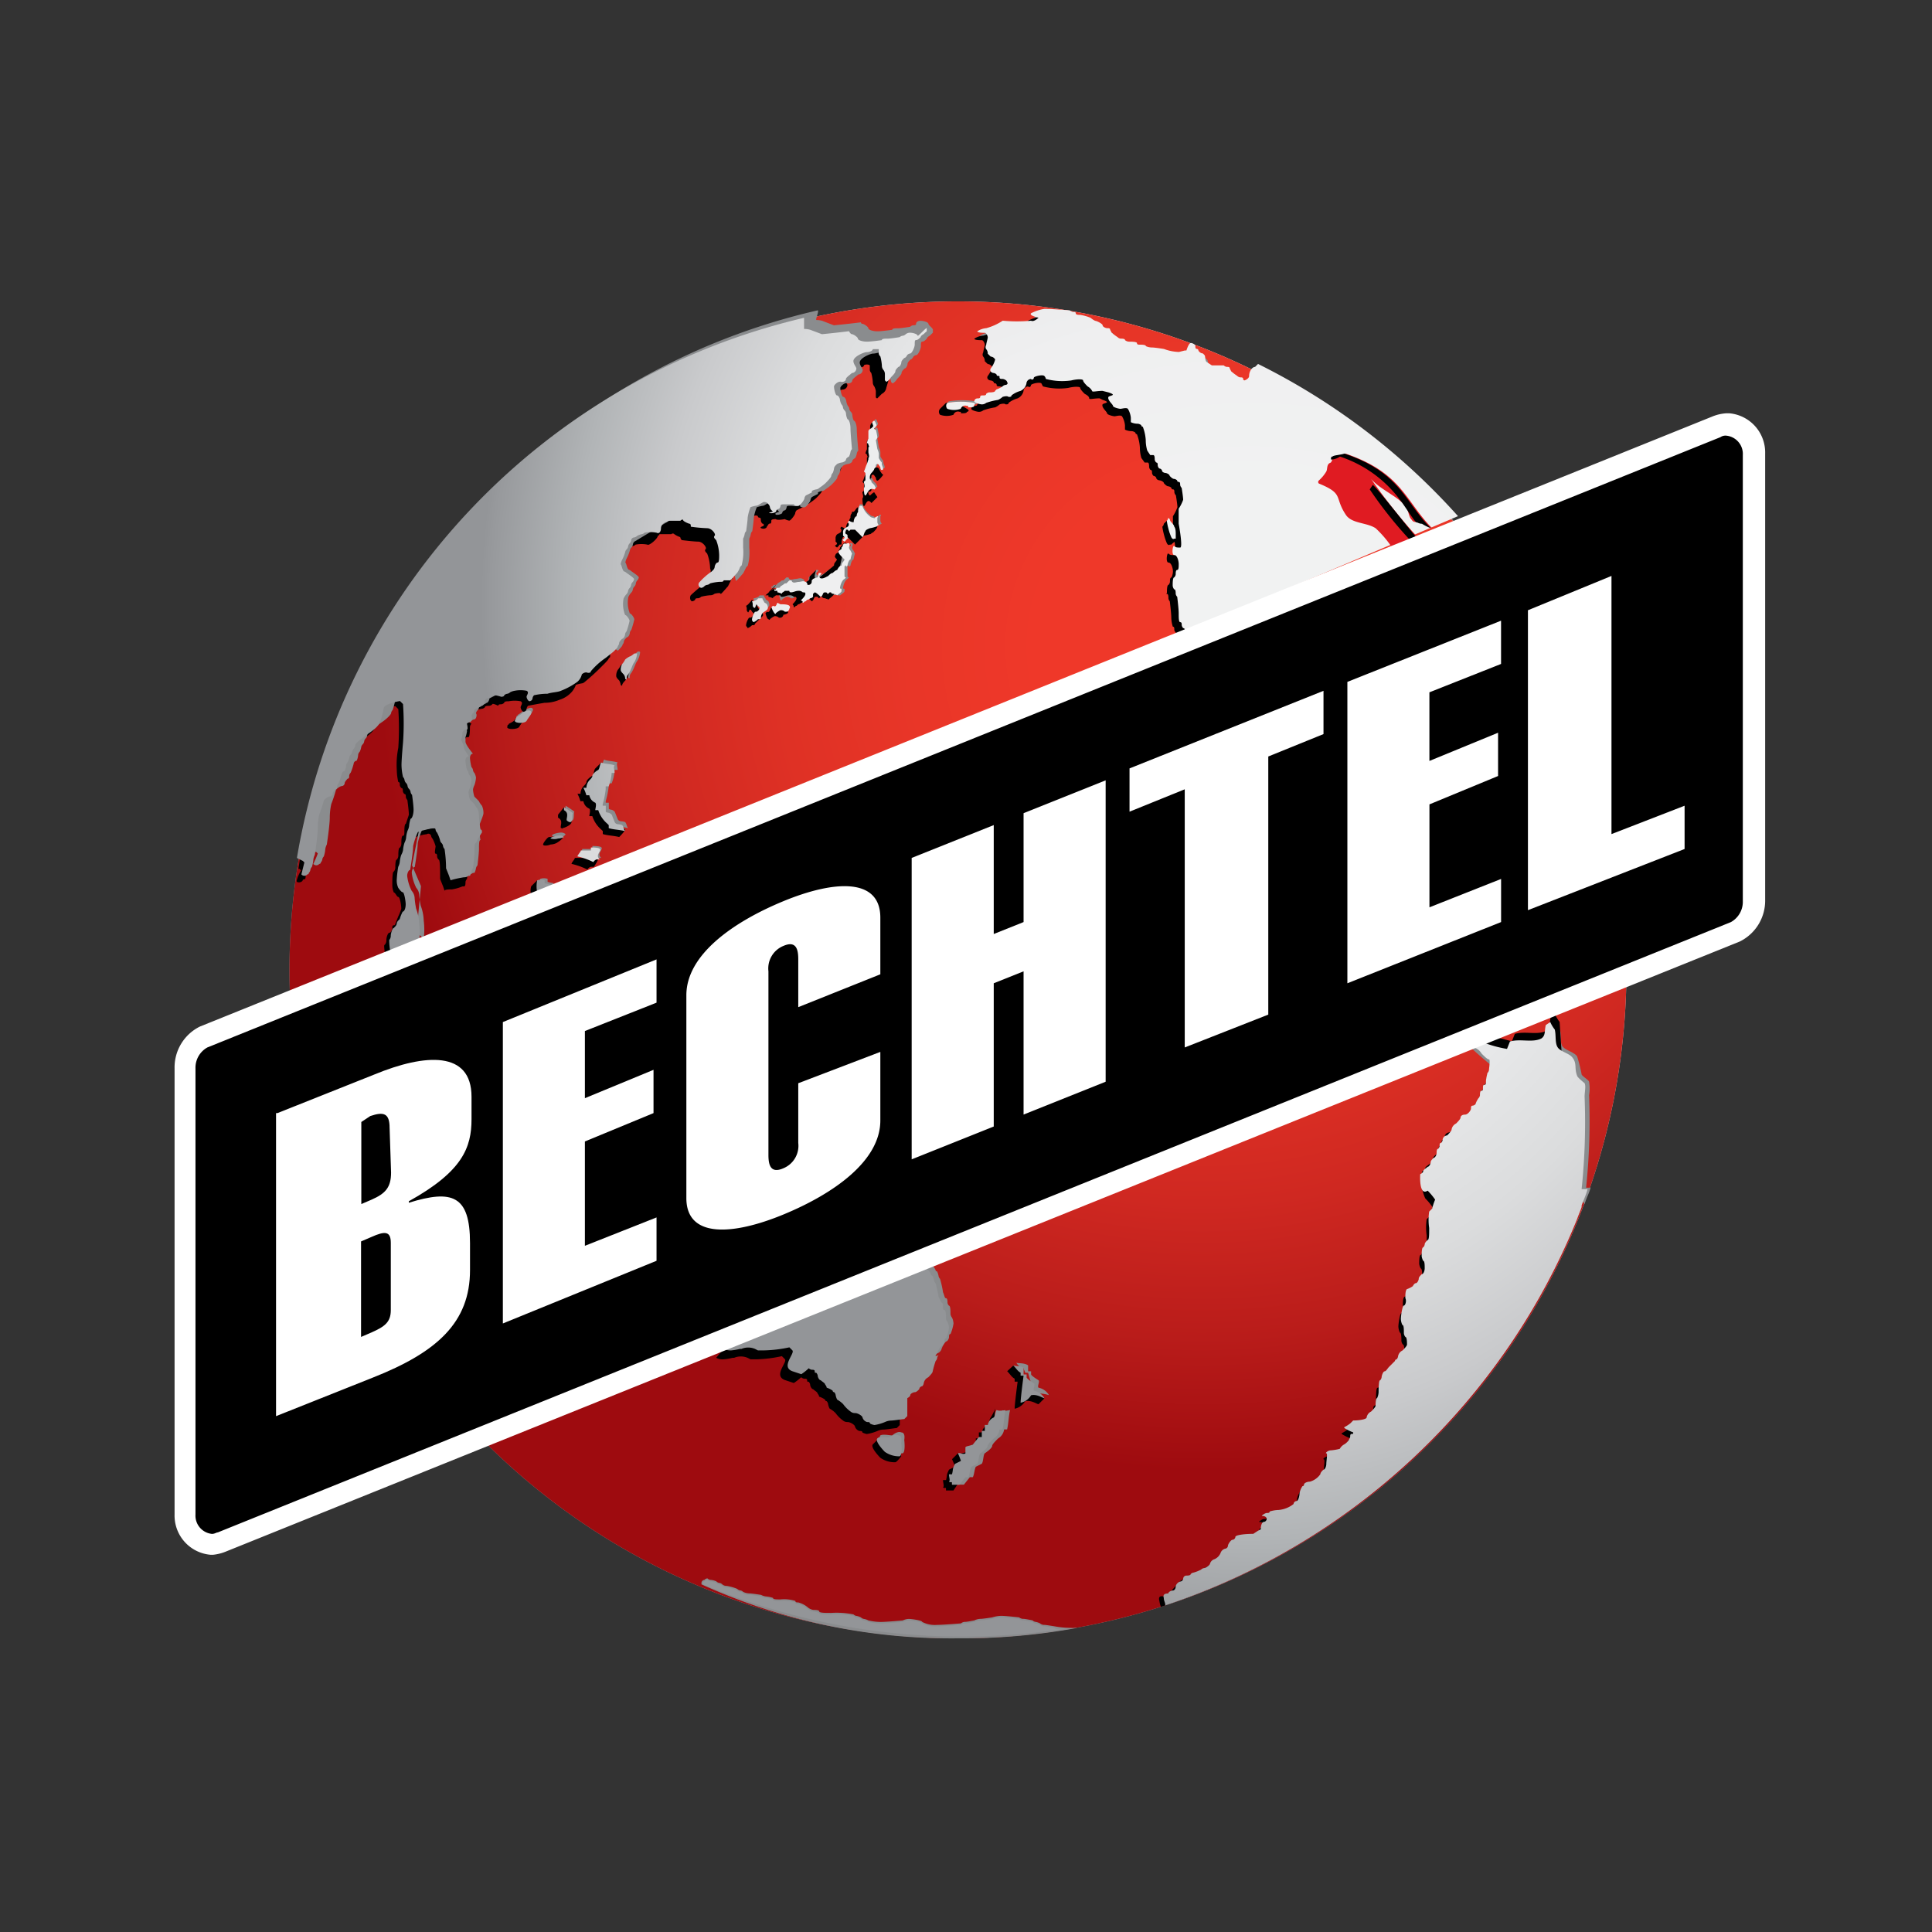 <svg xmlns="http://www.w3.org/2000/svg" xmlns:xlink="http://www.w3.org/1999/xlink" width="50" height="50" viewBox="0 0 50 50">
  <rect x="0" y="0" width="50" height="50" fill="#333333" stroke="none"/>
  <defs>
    <radialGradient id="radial-gradient" cx="0.683" cy="0.257" r="0.773" gradientUnits="objectBoundingBox">
      <stop offset="0.16" stop-color="#f2f2f2"/>
      <stop offset="0.292" stop-color="#eee"/>
      <stop offset="0.429" stop-color="#e2e2e2"/>
      <stop offset="0.569" stop-color="#cdcdcd"/>
      <stop offset="0.709" stop-color="#b0b0b0"/>
      <stop offset="0.8" stop-color="#999"/>
    </radialGradient>
    <radialGradient id="radial-gradient-2" cx="0.683" cy="0.257" r="0.773" gradientUnits="objectBoundingBox">
      <stop offset="0.16" stop-color="#ef3829"/>
      <stop offset="0.283" stop-color="#e93628"/>
      <stop offset="0.412" stop-color="#df3125"/>
      <stop offset="0.541" stop-color="#cf2821"/>
      <stop offset="0.672" stop-color="#b91c1a"/>
      <stop offset="0.8" stop-color="#9e0b0f"/>
    </radialGradient>
    <radialGradient id="radial-gradient-3" cx="10.652" cy="13.698" r="75.906" gradientUnits="objectBoundingBox">
      <stop offset="0.1" stop-color="#f1f2f2"/>
      <stop offset="0.253" stop-color="#efeff0"/>
      <stop offset="0.356" stop-color="#e7e8e9"/>
      <stop offset="0.445" stop-color="#dbdcdd"/>
      <stop offset="0.526" stop-color="#c9cacc"/>
      <stop offset="0.601" stop-color="#b1b4b6"/>
      <stop offset="0.672" stop-color="#97999c"/>
      <stop offset="0.68" stop-color="#939598"/>
    </radialGradient>
    <radialGradient id="radial-gradient-4" cx="15.991" cy="-2.328" r="27.108" xlink:href="#radial-gradient-3"/>
    <radialGradient id="radial-gradient-5" cx="0.573" cy="0.912" r="3.514" xlink:href="#radial-gradient-3"/>
    <radialGradient id="radial-gradient-6" cx="0.207" cy="-0.719" r="2.671" xlink:href="#radial-gradient-3"/>
    <radialGradient id="radial-gradient-7" cx="46.257" cy="-13.668" r="75.873" xlink:href="#radial-gradient-3"/>
    <radialGradient id="radial-gradient-8" cx="47.011" cy="-15.202" r="75.868" xlink:href="#radial-gradient-3"/>
    <radialGradient id="radial-gradient-9" cx="29.532" cy="-16.432" r="75.91" xlink:href="#radial-gradient-3"/>
    <radialGradient id="radial-gradient-10" cx="47.958" cy="-18.47" r="75.908" xlink:href="#radial-gradient-3"/>
    <radialGradient id="radial-gradient-11" cx="38.405" cy="-1.954" r="68.955" xlink:href="#radial-gradient-3"/>
    <radialGradient id="radial-gradient-12" cx="53.306" cy="-16.274" r="89.887" xlink:href="#radial-gradient-3"/>
    <radialGradient id="radial-gradient-13" cx="5.867" cy="3.995" r="75.878" xlink:href="#radial-gradient-3"/>
    <radialGradient id="radial-gradient-14" cx="27.51" cy="-2.138" r="70.23" xlink:href="#radial-gradient-3"/>
    <radialGradient id="radial-gradient-15" cx="22.535" cy="-3.595" r="74.913" xlink:href="#radial-gradient-3"/>
    <radialGradient id="radial-gradient-16" cx="5.353" cy="0.08" r="18.519" xlink:href="#radial-gradient-3"/>
    <radialGradient id="radial-gradient-17" cx="9.562" cy="1.157" r="31.203" xlink:href="#radial-gradient-3"/>
    <radialGradient id="radial-gradient-18" cx="16.943" cy="1.696" r="58.111" xlink:href="#radial-gradient-3"/>
    <radialGradient id="radial-gradient-19" cx="-1.052" cy="2.17" r="11.373" gradientUnits="objectBoundingBox">
      <stop offset="0.16" stop-color="#e11b22"/>
      <stop offset="0.292" stop-color="#de1a22"/>
      <stop offset="0.429" stop-color="#d41920"/>
      <stop offset="0.569" stop-color="#c5161c"/>
      <stop offset="0.709" stop-color="#af1116"/>
      <stop offset="0.8" stop-color="#9e0b0f"/>
    </radialGradient>
    <radialGradient id="radial-gradient-20" cx="1.516" cy="0.448" r="1.798" xlink:href="#radial-gradient-3"/>
  </defs>
  <g id="User-Settings" transform="translate(-0.8 -0.8)">
    <g id="My-Settings---Project-Select" transform="translate(0.8 0.8)">
      <g id="Group-9-Copy-2" transform="translate(0 0)">
        <g id="Bechtel_CMYK">
          <rect id="Rectangle" width="50" height="50" transform="translate(0)" fill="none"/>
          <g id="Group" transform="translate(0 0)">
            <rect id="Rectangle-2" data-name="Rectangle" width="50" height="50" fill="none"/>
            <g id="Group_2854" data-name="Group 2854" transform="translate(4.518 7.8)">
              <path id="Path" d="M25.5,0A17.3,17.3,0,1,1,8.2,17.3,17.3,17.3,0,0,1,25.5,0Z" transform="translate(-5.226)" fill="url(#radial-gradient)"/>
              <path id="Path-2" data-name="Path" d="M25.5,0A17.3,17.3,0,1,1,8.2,17.3,17.3,17.3,0,0,1,25.5,0Z" transform="translate(-5.226)" fill="url(#radial-gradient-2)"/>
              <g id="Path-3" data-name="Path" transform="translate(8.84 0.309)">
                <path id="Path_93" data-name="Path 93" d="M30.034,6.654a2.1,2.1,0,0,0-.7,0l-.039.039a1.86,1.86,0,0,1,.656,0A.038.038,0,0,1,30,6.731h.039C30.072,6.693,30.072,6.693,30.034,6.654Z" transform="translate(-18.137 -4.376)" fill="#8a8c8e"/>
                <path id="Path_94" data-name="Path 94" d="M5.563,30.7c-.039.039-.039.154-.077.193h0c-.077.039-.154.116-.154.154s-.039.077-.077.116c-.039,0-.077.116-.077.193H5.1a.991.991,0,0,1,.077.193h.077a.257.257,0,0,0,.154.193h0c.039.039,0,.154,0,.193h.077a.767.767,0,0,0,.232.348l.039.039V32.4c.116.039.27.039.425.077-.039-.039-.039-.116-.077-.154-.077-.039-.154,0-.193-.077l-.077-.193c-.077-.077-.116-.039-.154-.077V31.82H5.6v-.039a2.222,2.222,0,0,0,.077-.386v-.077h.077a1.128,1.128,0,0,0,.077-.348h.077c0-.077-.039-.154,0-.193C5.8,30.739,5.6,30.739,5.563,30.7Z" transform="translate(-3.282 -19.154)" fill="#8a8c8e"/>
                <path id="Path_95" data-name="Path 95" d="M3.7,33.8v.077c.154.077.039.232.077.27.193.154.116-.193.154-.193A2.364,2.364,0,0,0,3.7,33.8Z" transform="translate(-2.422 -21.057)" fill="#8a8c8e"/>
                <path id="Path_96" data-name="Path 96" d="M2.993,35.716c.077,0,.154-.039.154-.077a.169.169,0,0,0-.116-.039c-.077,0-.232.039-.232.077S2.916,35.716,2.993,35.716Z" transform="translate(-1.87 -22.162)" fill="#8a8c8e"/>
                <path id="Path_97" data-name="Path 97" d="M4.948,36.5v.077h-.27c.039,0-.077.116-.077.154a1.882,1.882,0,0,1,.425.154c-.039,0,.039-.077.077-.077h.077C4.986,36.654,5.45,36.5,4.948,36.5Z" transform="translate(-2.975 -22.714)" fill="#8a8c8e"/>
                <path id="Path_98" data-name="Path 98" d="M2.166,38.75v-.077a.3.3,0,0,0-.193,0,1.021,1.021,0,0,0,0,.348c.039,0,.039-.039.039,0L2.32,38.9v-.116A.876.876,0,0,1,2.166,38.75Z" transform="translate(-1.352 -24.037)" fill="#8a8c8e"/>
                <path id="Path_99" data-name="Path 99" d="M33.9,71.1a.272.272,0,0,0,.193.154c0,.039.039.077.039.116h.077l.154.541a.968.968,0,0,1,.386.039h0a.4.4,0,0,0-.27-.193h0c-.039-.039.039-.154,0-.193,0,0-.193-.116-.193-.154v-.077h-.077v-.154C34.093,71.1,33.9,71.139,33.9,71.1Z" transform="translate(-20.96 -43.953)" fill="#8a8c8e"/>
                <path id="Path_100" data-name="Path 100" d="M29.9,76.231h.193l.154-.193h.077c.039-.077.039-.193.077-.27l.154-.077c.039-.039.039-.232.077-.27h0c.116-.077.193-.154.193-.193s.077-.116.154-.193a.317.317,0,0,0,.154-.232h.077c.039-.154.039-.348.077-.5-.039,0-.154.039-.193,0a.389.389,0,0,0-.039.116" transform="translate(-18.505 -45.918)" fill="#8a8c8e"/>
                <path id="Path_101" data-name="Path 101" d="M19.442,87.145a16.415,16.415,0,0,0,3.089-.27h-.154a2.42,2.42,0,0,1-.425-.039s-.232-.039-.27-.039a.169.169,0,0,1-.116-.039.389.389,0,0,0-.116-.039.135.135,0,0,1-.077-.039s-.193-.039-.232-.039a.169.169,0,0,1-.116-.039s-.348-.039-.463-.039a.842.842,0,0,0-.232.039s-.232.039-.309.039a.4.4,0,0,0-.154.039s-.193.039-.232.039a.169.169,0,0,0-.116.039s-.463.039-.618.039a.716.716,0,0,1-.386-.077c0-.039-.27-.077-.348-.077a.4.4,0,0,0-.154.039s-.425.039-.579.039a1.461,1.461,0,0,1-.309-.039.389.389,0,0,0-.116-.039.135.135,0,0,1-.077-.039.389.389,0,0,0-.116-.039.135.135,0,0,1-.077-.039,2.224,2.224,0,0,0-.579-.039c-.154,0-.309,0-.309-.039s-.116-.039-.154-.039a.293.293,0,0,1-.154-.077.652.652,0,0,0-.232-.116c-.039,0-.077,0-.077-.039a.969.969,0,0,0-.386-.039c-.116,0-.193,0-.193-.039a.786.786,0,0,0-.193-.039.389.389,0,0,1-.116-.039s-.232-.039-.309-.039a.4.4,0,0,1-.154-.039.135.135,0,0,0-.077-.039.135.135,0,0,1-.077-.039,1.2,1.2,0,0,0-.27-.077.169.169,0,0,1-.116-.039.135.135,0,0,0-.077-.039.135.135,0,0,1-.077-.039.4.4,0,0,0-.154-.039.135.135,0,0,1-.077-.039.12.12,0,0,0-.077.039.083.083,0,0,0-.077.077v.039A15.617,15.617,0,0,0,19.442,87.145Z" transform="translate(-8.008 -52.854)" fill="#8a8c8e"/>
                <path id="Path_102" data-name="Path 102" d="M7.948,23.473s-.077.077-.116.077a.556.556,0,0,0-.116.077c0,.039-.039.077-.077.116A.292.292,0,0,0,7.6,23.9c0,.039.039.077.077.116a.3.3,0,0,1,.039.116s.039.039.039,0a.142.142,0,0,1,.039-.116c.077-.116.116-.27.154-.309a.549.549,0,0,0,.077-.232A.053.053,0,0,0,7.948,23.473Z" transform="translate(-4.816 -14.707)" fill="#8a8c8e"/>
                <path id="Path_103" data-name="Path 103" d="M.588,27.3a.72.72,0,0,1-.154.116c0,.039-.039,0-.039.077-.039.077.27.077.309,0s.154-.193.116-.232C.781,27.181.626,27.3.588,27.3Z" transform="translate(-0.391 -17.025)" fill="#8a8c8e"/>
                <path id="Path_104" data-name="Path 104" d="M25.087,75.861c-.077,0-.232-.039-.309,0-.077.077.193.348.193.348a.64.64,0,0,0,.386.116c.077-.039.039-.348.039-.348s.039-.193-.077-.193C25.241,75.745,25.125,75.822,25.087,75.861Z" transform="translate(-15.352 -46.822)" fill="#8a8c8e"/>
                <path id="Path_105" data-name="Path 105" d="M67.335,52.95c.039-.154.116-.27.154-.425h-.116a16.715,16.715,0,0,0,.077-2.394,1.05,1.05,0,0,0,0-.348c0-.039-.193-.154-.193-.193a4.011,4.011,0,0,0-.116-.463c-.077-.116-.309-.154-.386-.27-.077-.154,0-.309-.077-.463,0-.039-.116-.154-.116-.193l-.116.077c-.077.154,0,.27-.116.348-.232.116-.5,0-.811.077l-.077.193a2.845,2.845,0,0,1-.541-.154l-.5.154c0,.039.656.579.656.579Z" transform="translate(-39.683 -29.896)" fill="#8a8c8e"/>
                <path id="Path_106" data-name="Path 106" d="M55.136,8.539A17.7,17.7,0,0,0,50,4.6" transform="translate(-30.843 -3.133)" fill="#8a8c8e"/>
                <path id="Path_107" data-name="Path 107" d="M39.625,3.851l-6.8-1.738-.348.579-.927.463a.4.4,0,0,1-.154-.039.083.083,0,0,1,.077-.077c.039,0,.077,0,.077-.039a.135.135,0,0,1,.077-.039c.039,0,.077,0,.077-.039s.039-.039.077-.039.154,0,.154-.039l.039-.039a.566.566,0,0,0,.154-.077.135.135,0,0,1,.077-.039c.039,0,.077-.039.039-.077l-.541-1.081c0-.039-.039-.116-.077-.116s-.193,0-.193-.039A.49.49,0,0,1,31.67,1.3a1.48,1.48,0,0,0,.425-.193,3.933,3.933,0,0,0,.734,0c.077.039.193-.077.193-.077-.154-.039-.232-.077-.193-.116A1.167,1.167,0,0,1,33.176.8c.193,0,.656.039.656.039a.135.135,0,0,0,.077.039c.039,0,.077,0,.077.039s.077.039.116.039a1.2,1.2,0,0,1,.27.077.478.478,0,0,0,.116.077c.039,0,.193.077.193.116s.077.077.116.077.077,0,.077.039l.039.077a1.54,1.54,0,0,0,.154.116.135.135,0,0,0,.077.039c.039,0,.116,0,.116.039a.169.169,0,0,0,.116.039c.039,0,.193,0,.193.039s.039.039.077.039.154,0,.154.039a.4.4,0,0,0,.154.039c.077,0,.309.039.309.039a1.2,1.2,0,0,0,.386.077l.154-.039h.039c.039-.116.077-.193.116-.193s.116.039.116.077,0,.077.039.077a.038.038,0,0,1,.039.039.143.143,0,0,0,.116.077L37.308,2c.039.039,0,.154.077.193l.116.077h.309a.135.135,0,0,0,.077.039c.039,0,.077,0,.077.039L38,2.422a1.539,1.539,0,0,0,.154.116.135.135,0,0,0,.077.039c.039,0,.077,0,.077.039a.038.038,0,0,0,.039.039.113.113,0,0,0,.116-.116c0-.116.077-.232.154-.232l.039-.039Z" transform="translate(-19.426 -0.8)" fill="#8a8c8e"/>
                <g id="Group_2849" data-name="Group 2849" transform="translate(6.143 2.725)">
                  <path id="Path_108" data-name="Path 108" d="M.339,12.932.3,12.777c.039,0,.154-.039.154-.077H.57a.12.12,0,0,0,.039.077c0,.039.039.039.077.077.077.154-.039.154-.116.232" transform="translate(-0.3 -8.126)" fill="#8a8c8e"/>
                  <path id="Path_109" data-name="Path 109" d="M2.425,12.377a.053.053,0,0,1,0,.077.083.083,0,0,1-.077.077H2.309a.142.142,0,0,0-.116-.039h0a.555.555,0,0,0-.116.077s0,.039-.039,0L2,12.416l.039-.039c.077.039.077,0,.116-.077,0,0,.077.039.077,0C2.27,12.339,2.386,12.339,2.425,12.377Z" transform="translate(-1.344 -7.881)" fill="#8a8c8e"/>
                  <path id="Path_110" data-name="Path 110" d="M1.577,10.358H1.5V10.32h.039a.038.038,0,0,1,.039-.039c.039,0,.077,0,.077-.039a.555.555,0,0,0,.116-.077h.039l.077-.077h.039c.039,0,0,0,.039.039s.116,0,.154,0c.077,0,.116-.039.193,0s0,.077.077.077h0a.083.083,0,0,0,.077-.077v-.039L2.5,10.05a.389.389,0,0,1,.116-.039c.039-.039,0-.077.039-.116H2.7s.039,0,0,.039l-.039.039c0,.077.077.077.154.039l.077-.039c.039-.039.077-.077.116-.077,0,0,.077-.077.116-.077Q3.18,9.7,3.238,9.7c0-.077.039-.077.077-.154-.039-.039-.077-.077-.039-.116,0-.039.039-.039.077-.077V9.316a.12.12,0,0,0,.039-.077c.039-.039.039-.039.116,0a.038.038,0,0,0,.039.039c.039,0-.039-.077,0-.077h.039c.039.039,0,.077,0,.116a.135.135,0,0,0,.039.077l.039.077a.876.876,0,0,0-.039.154c-.039,0-.077.116-.077.154l-.039.039V9.779a.038.038,0,0,0-.039.039v.232a.038.038,0,0,0,.039.039l-.039.039h0c-.077.039-.116.193-.116.232s.039,0,.039.039v.039c0,.039-.077.077-.116.116" transform="translate(-1.037 -5.978)" fill="#8a8c8e"/>
                  <path id="Path_111" data-name="Path 111" d="M7.3,6.754a.142.142,0,0,1,.039-.116c0-.039,0-.039.039-.039h.039a.591.591,0,0,0,.193.27.135.135,0,0,0,.077.039c.039,0,.039.039.077.039s.077-.077.116-.077,0,.039,0,.039v.116a.135.135,0,0,0,.039.077h0c-.039,0-.039.039-.077.039" transform="translate(-4.597 -4.382)" fill="#8a8c8e"/>
                  <path id="Path_112" data-name="Path 112" d="M8.132,1.027c0-.039-.077-.154,0-.154h0A.135.135,0,0,1,8.17.95c.039.039,0,.077-.039.116A.038.038,0,0,0,8.17,1.1a1.673,1.673,0,0,1,.039.193.135.135,0,0,1-.039.077l.039.232a.389.389,0,0,1,.039.116v.116a.555.555,0,0,0,.077.116v.039h0c0,.039.077.154,0,.154-.039,0-.039-.077-.039-.077-.039-.039-.039-.077-.077-.077a.038.038,0,0,0-.039.039V2.07l-.039.039c0,.039-.077.116-.077.116a.169.169,0,0,0-.039.116c0,.077.039.077.039.077,0,.039,0,.039.039.077l.039.039.039.077-.039.039c-.116-.154-.154.077-.193.077L7.9,2.417" transform="translate(-4.965 -0.856)" fill="#8a8c8e"/>
                </g>
              </g>
              <g id="Path-4" data-name="Path" transform="translate(8.608 0.386)">
                <path id="Path_113" data-name="Path 113" d="M30.449,5.945a.9.9,0,0,0-.541-.154l-.154.154a.117.117,0,0,0,0,.154.522.522,0,0,0,.348,0,.12.12,0,0,1,.154-.077c.039,0,.039,0,.039.039.077,0,.154,0,.154-.039C30.488,6.022,30.526,5.983,30.449,5.945Z" transform="translate(-18.552 -3.551)"/>
                <path id="Path_114" data-name="Path 114" d="M6.311,30.132c-.077-.039-.116-.193-.193-.232l-.154.154c-.039.039-.039.154-.077.193h0c-.077.039-.154.116-.154.154s-.039.077-.077.116a.3.3,0,0,0-.077.193H5.5a.991.991,0,0,1,.077.193h.077a.257.257,0,0,0,.154.193h0c.039.039,0,.154,0,.193h.077a.767.767,0,0,0,.232.348l.039.039v.077c.116.039.27.039.425.077,0,0,.154-.154.154-.193s-.154,0-.193-.039c-.077-.039-.116.039-.154-.039l-.154-.193c-.077-.077-.077-.039-.077-.077l-.077-.116c-.039,0,0-.039,0-.039a.038.038,0,0,0-.039-.039,1.6,1.6,0,0,0,.039-.386v-.077h.077a1.127,1.127,0,0,0,.077-.348h.077" transform="translate(-3.682 -18.354)"/>
                <path id="Path_115" data-name="Path 115" d="M4.2,33.093v.077c.154.077.039.232.077.27.039,0,.039.039.039,0,.039,0,.232-.077.232-.154,0-.154-.193-.348-.193-.386Z" transform="translate(-2.884 -20.195)"/>
                <path id="Path_116" data-name="Path 116" d="M3.393,35.066a.4.4,0,0,0,.154-.039s.193-.116.154-.154-.309,0-.348,0-.154.154-.154.193S3.316,35.1,3.393,35.066Z" transform="translate(-2.27 -21.396)"/>
                <path id="Path_117" data-name="Path 117" d="M5.448,36.1v.077h-.27c.039,0-.077.116-.077.154a1.882,1.882,0,0,1,.425.154c-.039,0,.039-.077.077-.077h.077C5.8,36.216,5.911,36.1,5.448,36.1Z" transform="translate(-3.436 -22.16)"/>
                <path id="Path_118" data-name="Path 118" d="M2.566,38.032c0-.039-.039-.193-.039-.232l-.154.154a.408.408,0,0,0,0,.232l.309-.116A.169.169,0,0,1,2.566,38.032Z" transform="translate(-1.752 -23.203)"/>
                <path id="Path_119" data-name="Path 119" d="M34.3,70.454c.077.077.116.154.193.193v.077h.077s-.077.579-.077.7h0a.4.4,0,0,0,.27-.193h0c.154-.039.309.077.348.077l.154-.154L35,71c-.039-.039-.309-.5-.309-.5l-.232-.193Z" transform="translate(-21.36 -43.153)"/>
                <path id="Path_120" data-name="Path 120" d="M31.236,73.432c-.039.039-.039.154-.077.193h0a.257.257,0,0,0-.154.193h-.077v.154H30.85v.154h-.077l-.154.193c-.077.039-.193.039-.193.077l-.039-.039-.154.154a1.818,1.818,0,0,1,.077.193l-.154.077c-.077.154-.039.116-.077.27H30c0,.077.039.154,0,.193.077.039.077-.039.077.077h.193l.309-.463.772-1.313a.936.936,0,0,1,0-.348A1.286,1.286,0,0,1,31.236,73.432Z" transform="translate(-18.721 -44.933)"/>
                <path id="Path_121" data-name="Path 121" d="M8.448,22.973s-.077.077-.116.077a.556.556,0,0,0-.116.077.556.556,0,0,1-.077.116A.292.292,0,0,0,8.1,23.4c0,.039.039.077.077.116a.3.3,0,0,1,.039.116s.039.039.039,0,.077-.116.116-.154c.077-.116.039-.193.077-.27a.549.549,0,0,0,.077-.232A.053.053,0,0,0,8.448,22.973Z" transform="translate(-5.278 -14.091)"/>
                <path id="Path_122" data-name="Path 122" d="M.988,26.9c0,.039-.077.077-.154.116,0,.039-.039,0-.039.077-.039.077.27.077.309,0s.154-.193.116-.232C1.181,26.781,1.026,26.9.988,26.9Z" transform="translate(-0.791 -16.47)"/>
                <path id="Path_123" data-name="Path 123" d="M25.432,75.176l-.154.154c-.077.077.193.348.193.348a.64.64,0,0,0,.386.116c.039,0,.154-.154.154-.154a.266.266,0,0,0-.116-.193s.039-.193-.077-.193A.476.476,0,0,0,25.432,75.176Z" transform="translate(-15.814 -46.137)"/>
                <path id="Path_124" data-name="Path 124" d="M44.854,13.793s.039-.154,0-.193l-.116.116a.12.12,0,0,1-.039.077,1.673,1.673,0,0,0,.039.193,1.518,1.518,0,0,0,.077.232c.039.077.077.039.077.039h.039c.039-.039.077-.077.116-.077a.808.808,0,0,0-.154-.232A.226.226,0,0,0,44.854,13.793Z" transform="translate(-27.744 -8.348)"/>
                <path id="Path_125" data-name="Path 125" d="M55.184,52.168a17.078,17.078,0,0,1-3.128,5.059,17.629,17.629,0,0,1-7.53,4.9.876.876,0,0,1-.039-.154c-.039-.154.077-.116.116-.116,0-.039.077-.077.116-.077s.309-.348.348-.348S47,60.393,47,60.393c0-.116.077-.309.116-.309a.083.083,0,0,0,.077-.077c0-.039-.039-.077-.116-.077-.039,0,.077-.077.116-.077s.077,0,.077-.039c0,0,.656-.27.7-.27s.077-.116.077-.193a.475.475,0,0,1,.077-.193.038.038,0,0,0,.039-.039,2.6,2.6,0,0,0,.425-.27c0-.039.039-.077.077-.116.039,0,.077-.077.077-.154s.039-.27,0-.27.039-.077.116-.077a1.371,1.371,0,0,0,.348-.154.342.342,0,0,0,.154-.193c0-.039,0-.077.039-.077a.038.038,0,0,0,.039-.039,1.269,1.269,0,0,1-.232-.116c0-.039,0,0,.154-.116l.077-.077a1.043,1.043,0,0,0,.463-.193c.039-.039.116-.116.116-.154s0-.193.039-.193.039-.077.039-.154,0-.309.039-.309.039-.039.039-.077.039-.154.077-.154.077-.077.116-.116l.154-.154a.038.038,0,0,1,.039-.039.135.135,0,0,0,.039-.077.207.207,0,0,1,.116-.154c.039-.039.116-.116.116-.154s0-.193-.039-.193a.169.169,0,0,1-.039-.116c0-.039,0-.193-.039-.193a.4.4,0,0,1-.039-.154c0-.077.039-.348.077-.348s.077-.116.039-.193c0-.077,0-.193.039-.232a.566.566,0,0,0,.154-.077s.039-.077.077-.077.077-.077.077-.116.039-.077.077-.116c.039,0,.077-.077.077-.154,0-.039,0-.193-.039-.193a.389.389,0,0,1-.039-.116c0-.077,0-.232.039-.232a.135.135,0,0,0,.039-.077c0-.039.039-.077.077-.116.039,0,.039-.154.039-.309a1.45,1.45,0,0,1,0-.425l.077-.077a1.61,1.61,0,0,1,.077-.232,1.711,1.711,0,0,0-.193-.232,1.163,1.163,0,0,1-.077-.7s.077-.039.077-.077.077-.077.116-.116c.039,0,.077-.077.077-.116s.039-.077.077-.116c.039,0,.077-.077.077-.116s0-.116.039-.116a.135.135,0,0,0,.039-.077c0-.039,0-.077.039-.077s.039-.039.039-.077a.123.123,0,0,1,.116-.116c.039-.039.386,0,.425-.039s.232-.7.27-.7a.566.566,0,0,1,.077-.154.135.135,0,0,0,.039-.077c0-.039,0-.116.039-.116a.135.135,0,0,0,.039-.077c0-.039,0-.077.039-.077a.169.169,0,0,0,.039-.116,1.672,1.672,0,0,1,.039-.193.135.135,0,0,0,.039-.077c0-.039.039-.27,0-.27s-.116-.077-.193-.154a.342.342,0,0,0-.193-.154.074.074,0,0,1-.039-.116v-.116l.27-.116.734.193.077-.193c.27-.077.579.039.811-.077.116-.077.077-.193.116-.348l.116-.077a.844.844,0,0,0,.116.193Z" transform="translate(-27.609 -28.728)"/>
                <path id="Path_126" data-name="Path 126" d="M37.229,8.225h0c-.039-.039-.077-.077-.077-.116s0-.077-.039-.077a.842.842,0,0,1-.039-.232c0-.116-.039-.425-.039-.425A.135.135,0,0,1,37,7.3c0-.039,0-.116-.039-.116s0,0,0-.039,0-.193.039-.193a.135.135,0,0,0,.039-.077c0-.039,0-.116.039-.116a.4.4,0,0,0,.039-.154c0-.077-.039-.232-.116-.232s-.039-.27,0-.232.077.039.154.039-.039-.618-.039-.618V5.174a1.141,1.141,0,0,0,.116-.232c0-.077-.039-.309-.039-.309a.135.135,0,0,1-.039-.077c0-.039,0-.077-.039-.077a.038.038,0,0,1-.039-.039A.135.135,0,0,0,37,4.4c-.039,0-.077-.039-.116-.077,0-.039-.077-.077-.116-.077a.135.135,0,0,1-.077-.039.083.083,0,0,0-.077-.077.135.135,0,0,1-.039-.077c0-.039,0-.077-.039-.077A.135.135,0,0,1,36.5,3.9c0-.039,0-.116-.039-.116h-.077L36.3,3.668a.943.943,0,0,1-.039-.27,1.141,1.141,0,0,0-.077-.348.038.038,0,0,1-.039-.039.169.169,0,0,0-.116-.039.4.4,0,0,1-.154-.039V2.819a.549.549,0,0,0-.077-.232c-.039-.039-.154,0-.193,0s-.193-.039-.193-.077-.154-.154-.116-.232c.039-.039.232-.039,0-.116l-.077-.039c-.154,0-.27.039-.27,0s-.039-.077-.116-.116c-.039-.039-.116-.116-.116-.154s-.154-.039-.309,0a1.641,1.641,0,0,1-.656-.039l-.039-.077c-.039-.039-.232,0-.27.039,0,.039-.039.077-.077.039a.123.123,0,0,0-.116.116.272.272,0,0,1-.154.193.653.653,0,0,0-.232.116c0,.039-.039.039-.077.039-.039-.039-.154,0-.154,0a.478.478,0,0,1-.116.077,1.752,1.752,0,0,0-.309.077.169.169,0,0,1-.116.039c-.039,0-.193-.039-.193-.077a.083.083,0,0,1,.077-.077c.039,0,.077,0,.077-.039a.135.135,0,0,1,.077-.039c.039,0,.077,0,.077-.039a.135.135,0,0,1,.077-.039c.039,0,.154,0,.154-.039l.039-.039a.566.566,0,0,0,.154-.077.135.135,0,0,1,.077-.039c.039,0,.077-.039.039-.077,0-.039-.077-.077-.116-.077s-.077,0-.077-.039a.038.038,0,0,0-.039-.039.038.038,0,0,1-.039-.039A.135.135,0,0,0,32.4,1.66c-.039,0-.116-.039-.077-.116a.653.653,0,0,0,.116-.232.143.143,0,0,0-.116-.077L32.286,1.2l-.039-.039a.169.169,0,0,0-.039-.116s-.039-.039,0-.116c0-.039.039-.154.039-.193S32.209.618,32.17.618s-.193,0-.193-.039A.489.489,0,0,1,32.209.5a1.48,1.48,0,0,0,.425-.193,3.933,3.933,0,0,0,.734,0c.077.039.193-.077.193-.077-.154-.039-.232-.077-.193-.116A1.167,1.167,0,0,1,33.715,0a2.041,2.041,0,0,1,.463.039L37.422,2.78l1,4.827Z" transform="translate(-19.887 0)"/>
                <g id="Group_2850" data-name="Group 2850" transform="translate(6.182 2.742)">
                  <path id="Path_127" data-name="Path 127" d="M1.07,12.116a.12.12,0,0,0,.039.077c0,.039.039.039.077.077.077.154.077.116-.039.232l-.116.116c0,.039-.039.039-.077.039a.3.3,0,0,1-.116.077C.839,12.7.8,12.7.8,12.656a.408.408,0,0,1,.077-.193c.039,0,.077,0,.116-.077v-.039l-.039-.039c-.077-.154-.077.077-.116,0-.039-.039,0-.077-.039-.154.039,0,.154-.154.154-.154S1.032,12.116,1.07,12.116Z" transform="translate(-0.8 -7.405)"/>
                  <path id="Path_128" data-name="Path 128" d="M2.679,12.616c.039.039-.077.077-.116.077a.083.083,0,0,1-.077.077H2.448a.142.142,0,0,0-.116-.039h0a.555.555,0,0,0-.116.077s0,.039-.039,0c-.039,0-.077-.154-.077-.154l.039-.039c.077.039.077-.077.116-.116l.077.077C2.409,12.577,2.641,12.539,2.679,12.616Z" transform="translate(-1.598 -7.712)"/>
                  <path id="Path_129" data-name="Path 129" d="M3.876,9.5c0,.039-.116.116-.154.154l-.039-.039s.039.039-.039,0c-.077,0-.077-.039-.077-.039H3.529l-.039.039c-.039,0,0-.039-.077-.039s-.039.077-.116.116c-.039-.039-.116-.116-.154-.116h0L3.1,9.616v.077a.12.12,0,0,1-.077.039.12.12,0,0,1-.077.039l-.039.039c-.039,0-.039.039-.077.039V9.81L2.8,9.771c.039-.039.154-.154.077-.193H2.834a.142.142,0,0,0-.116-.039c-.077,0-.116.039-.193.039a.038.038,0,0,1-.039-.039H2.37c-.039.039-.077.039-.077.077a.389.389,0,0,0-.116-.039V9.539H2.1s.27-.232.27-.27l-.193.193a1.539,1.539,0,0,0,.154-.116c.039,0-.039.039-.039.039s.579-.116.618-.116c.077.039.309-.116.309-.116.039-.039,0-.077.039-.116l.154-.154a.876.876,0,0,0-.039.154s0,.116.077.077c0,0,.386-.309.425-.348,0-.077.039-.077.077-.154-.039-.039-.077-.077-.039-.116,0-.039.039-.039.077-.077V8.381A.12.12,0,0,0,4.031,8.3c.039-.039.116-.154.154-.116C4.108,8.265,3.915,9.462,3.876,9.5Z" transform="translate(-1.598 -5.06)"/>
                  <path id="Path_130" data-name="Path 130" d="M7.861,6.3c0,.039-.077.116-.077.116l-.039.039c-.039,0-.039.039-.077.039a.876.876,0,0,1-.154.039l-.077.077-.154.154-.193-.193H6.973a.389.389,0,0,0-.039.116v.077h0c-.077,0-.039,0-.077.039l-.039.039c-.116-.077,0-.039,0-.116L6.78,6.688V6.611A.142.142,0,0,1,6.818,6.5L6.9,6.456a.072.072,0,0,0,0-.116L6.934,6.3a.191.191,0,0,0,.116.039h0c0-.077.039-.154.077-.154a.191.191,0,0,1,.039-.116A.142.142,0,0,1,7.2,5.954c0-.039,0-.039.039-.039S7.32,5.8,7.359,5.8C7.359,5.954,7.861,6.225,7.861,6.3Z" transform="translate(-4.463 -3.599)"/>
                  <path id="Path_131" data-name="Path 131" d="M8.87.1l.039.154C8.948.293,8.87.37,8.87.448a.038.038,0,0,1-.039.039A1.672,1.672,0,0,1,8.87.679V.8s-.039.193,0,.232a.389.389,0,0,1,.039.116v.116s.116,0,.116.039c0,0,.077.154.116.154,0,0-.116.154-.154.154s-.039-.077-.039-.077c-.039-.039-.039-.077-.077-.077a.038.038,0,0,0-.039.039v.039l-.039.039v.154a.169.169,0,0,1,.039.116c0,.077-.116.039-.077.077,0,.039,0,.039.039.077,0,0,.116-.116.116-.077l.077.116-.154.154c-.116-.154-.154.077-.193.077S8.6,2.108,8.6,2.069c.039-.039,0-.116,0-.154s.039,0,.039-.077V1.683L8.6,1.645c.039-.077.039-.116.077-.193l.039-.116V1.3c.039-.039,0-.116,0-.154V1.027c0-.039.039,0,0-.077A.038.038,0,0,0,8.677.911.389.389,0,0,1,8.716.8V.6c0-.039.077-.077.077-.077L8.832.486c0-.039-.077-.154,0-.154C8.754.216,8.832.1,8.87.1Z" transform="translate(-5.588 -0.1)"/>
                </g>
              </g>
              <g id="Path-5" data-name="Path" transform="translate(8.804 0.193)">
                <path id="Path_132" data-name="Path 132" d="M30.636,74.3c-.039.039-.039.154-.077.193h0a.257.257,0,0,0-.154.193h-.077v.154H30.25V75h-.077l-.154.193c-.077.039-.193.039-.193.077v.154c-.077.039-.154-.039-.193,0a1.818,1.818,0,0,1,.077.193l-.154.077c-.077.154-.039.116-.077.27H29.4c0,.077.039.154,0,.193.077.039.077-.039.077.077h.193l.154-.193H29.9c.039-.077.039-.193.077-.27l.154-.077c.039-.039.039-.232.077-.27h0c.116-.077.193-.154.193-.193s.077-.116.154-.193a.317.317,0,0,0,.154-.232h.077c.039-.154.039-.348.077-.5C30.829,74.3,30.713,74.339,30.636,74.3Z" transform="translate(-18.163 -45.802)" fill="#939598"/>
                <path id="Path_133" data-name="Path 133" d="M29.949,6.754a2.1,2.1,0,0,0-.7,0,.117.117,0,0,0,0,.154.522.522,0,0,0,.348,0,.12.12,0,0,1,.154-.077c.039,0,.039,0,.039.039.077,0,.154,0,.154-.039S29.988,6.793,29.949,6.754Z" transform="translate(-18.055 -4.321)" fill="url(#radial-gradient-3)"/>
                <path id="Path_134" data-name="Path 134" d="M5.363,30.9c-.039.039-.039.154-.077.193h0c-.077.039-.154.116-.154.154s-.039.077-.077.116a.3.3,0,0,0-.077.193H4.9a.991.991,0,0,1,.077.193h.077a.257.257,0,0,0,.154.193h0c.039.039,0,.154,0,.193h.077a.767.767,0,0,0,.232.348l.039.039V32.6c.116.039.27.039.425.077-.039-.039-.039-.116-.077-.154-.077-.039-.154,0-.193-.077l-.077-.193c-.077-.077-.116-.039-.154-.077V32.02H5.4v-.039a2.223,2.223,0,0,0,.077-.386v-.077h.077a1.128,1.128,0,0,0,.077-.348h.077c0-.077-.039-.154,0-.193C5.634,30.939,5.441,30.939,5.363,30.9Z" transform="translate(-3.124 -19.161)" fill="url(#radial-gradient-4)"/>
                <path id="Path_135" data-name="Path 135" d="M36.622,8.841a.12.12,0,0,0-.077-.039.038.038,0,0,0-.039-.039.135.135,0,0,1-.039-.077c0-.039,0-.077-.039-.077s-.039-.116-.039-.232-.039-.425-.039-.425a.135.135,0,0,1-.039-.077c0-.039,0-.116-.039-.116a.169.169,0,0,1-.039-.116c0-.039,0-.193.039-.193a.135.135,0,0,0,.039-.077c0-.039,0-.116.039-.116s.039-.077.039-.154-.039-.232-.116-.232-.039-.27,0-.232.077.039.154.039-.039-.618-.039-.618V5.674a1.141,1.141,0,0,0,.116-.232c0-.077-.039-.309-.039-.309a.135.135,0,0,1-.039-.077c0-.039,0-.077-.039-.077a.038.038,0,0,1-.039-.039.135.135,0,0,0-.077-.039c-.039,0-.077-.039-.116-.077,0-.039-.077-.077-.116-.077a.135.135,0,0,1-.077-.039.083.083,0,0,0-.077-.077.135.135,0,0,1-.039-.077c0-.039,0-.077-.039-.077a.135.135,0,0,1-.039-.077c0-.039,0-.116-.039-.116h-.077l-.077-.116a.943.943,0,0,1-.039-.27,1.141,1.141,0,0,0-.077-.348.038.038,0,0,1-.039-.039.169.169,0,0,0-.116-.039.4.4,0,0,1-.154-.039V3.319a.549.549,0,0,0-.077-.232c-.039-.039-.154,0-.193,0s-.193-.039-.193-.077-.154-.154-.116-.232c.039-.039.232-.039,0-.116l-.154-.039c-.154,0-.27.039-.27,0a.288.288,0,0,0-.116-.116c-.039-.039-.116-.116-.116-.154s-.154-.039-.309,0a1.641,1.641,0,0,1-.656-.039.135.135,0,0,0-.039-.077c-.039-.039-.232,0-.27.039,0,.039-.039.077-.077.039a.123.123,0,0,0-.116.116.272.272,0,0,1-.154.193.653.653,0,0,0-.232.116c0,.039-.039.039-.077.039-.039-.039-.154,0-.154,0a.478.478,0,0,1-.116.077,1.752,1.752,0,0,0-.309.077.169.169,0,0,1-.116.039c-.039,0-.193-.039-.193-.077a.083.083,0,0,1,.077-.077c.039,0,.077,0,.077-.039s.039-.039.077-.039.077,0,.077-.039a.135.135,0,0,1,.077-.039c.039,0,.154,0,.154-.039l.039-.039a.566.566,0,0,0,.154-.077.135.135,0,0,1,.077-.039c.039,0,.077-.039.039-.077,0-.039-.077-.077-.116-.077s-.077,0-.077-.039,0-.039-.039-.039a.038.038,0,0,1-.039-.039A.135.135,0,0,0,31.6,2.16c-.039,0-.116-.039-.077-.116a.652.652,0,0,0,.116-.232.143.143,0,0,0-.116-.077L31.486,1.7l-.039-.039a.169.169,0,0,0-.039-.116s-.039-.039,0-.116c0-.039.039-.154.039-.193s-.039-.116-.077-.116-.193,0-.193-.039A.49.49,0,0,1,31.409,1a1.48,1.48,0,0,0,.425-.193,3.933,3.933,0,0,0,.734,0c.077.039.193-.077.193-.077-.154-.039-.232-.077-.193-.116A1.167,1.167,0,0,1,32.915.5c.193,0,.656.039.656.039a.135.135,0,0,0,.077.039c.039,0,.077,0,.077.039s.077.039.116.039a1.2,1.2,0,0,1,.27.077.478.478,0,0,0,.116.077c.039,0,.193.077.193.116S34.5,1,34.537,1s.077,0,.077.039l.039.077a1.54,1.54,0,0,0,.154.116.135.135,0,0,0,.077.039c.039,0,.116,0,.116.039a.169.169,0,0,0,.116.039c.039,0,.193,0,.193.039s.039.039.077.039.154,0,.154.039A.4.4,0,0,0,35.7,1.5c.077,0,.309.039.309.039a1.2,1.2,0,0,0,.386.077l.154-.039h.039c.039-.116.077-.193.116-.193s.116.039.116.077,0,.077.039.077a.038.038,0,0,1,.039.039.143.143,0,0,0,.116.077l.039.039c.039.039,0,.154.077.193l.116.077h.309a.135.135,0,0,0,.077.039c.039,0,.077,0,.077.039l.039.077a1.54,1.54,0,0,0,.154.116.135.135,0,0,0,.077.039c.039,0,.077,0,.077.039a.038.038,0,0,0,.039.039s.116-.039.116-.116c0-.116.077-.232.154-.232l.077-.077a17.213,17.213,0,0,1,5.175,3.939Z" transform="translate(-19.206 -0.5)" fill="url(#radial-gradient-5)"/>
                <path id="Path_136" data-name="Path 136" d="M52.09,48.841a3.217,3.217,0,0,0,.579.154l.077-.193c.27-.077.579.039.811-.077.116-.077.077-.193.116-.348l.116-.077a.844.844,0,0,0,.116.193c.039.154,0,.348.077.463s.309.154.386.27c.116.154.039.27.116.463,0,.039.193.193.193.193.039.077,0,.232,0,.348a16.719,16.719,0,0,1-.077,2.394h.154c-.039.154-.116.309-.154.425v.039c-.039.116-.077.193-.116.309a17.412,17.412,0,0,1-10.658,10c0-.077-.039-.116-.039-.193-.039-.116.077-.116.116-.116,0-.039.077-.077.116-.077s.077-.039.077-.116a.174.174,0,0,1,.116-.116.083.083,0,0,0,.077-.077.083.083,0,0,1,.077-.077c.039,0,.116,0,.116-.039a.135.135,0,0,1,.077-.039.991.991,0,0,0,.193-.077.135.135,0,0,1,.077-.039c.039,0,.154-.077.154-.116A.174.174,0,0,1,45.1,62.2a.3.3,0,0,0,.154-.154.174.174,0,0,1,.116-.116.083.083,0,0,0,.077-.077c0-.039.077-.154.116-.154a.083.083,0,0,0,.077-.077c0-.039.193-.077.463-.077l.116-.077.077-.039c0-.116.039-.193.077-.193a.083.083,0,0,0,.077-.077c0-.039-.039-.077-.116-.077-.039,0,.077-.077.116-.077s.077,0,.077-.039a.842.842,0,0,1,.232-.039.726.726,0,0,0,.386-.154.083.083,0,0,1,.077-.077c.039,0,.077-.116.077-.193a.475.475,0,0,1,.077-.193.038.038,0,0,0,.039-.039c0-.039.077-.077.154-.077a.493.493,0,0,0,.27-.193c0-.039.039-.077.077-.116.039,0,.077-.077.077-.154s.039-.27,0-.27.039-.077.116-.077a1.365,1.365,0,0,0,.232-.039.288.288,0,0,1,.116-.116.343.343,0,0,0,.154-.193c0-.039,0-.077.039-.077s.039,0,.039-.039a1.269,1.269,0,0,1-.232-.116c0-.039,0,0,.154-.116l.077-.077c.193,0,.348-.039.348-.077a.207.207,0,0,1,.116-.154c.039-.039.116-.116.116-.154s0-.193.039-.193a.4.4,0,0,0,.039-.154c0-.077,0-.309.039-.309a.135.135,0,0,0,.039-.077c0-.039.039-.154.077-.154s.077-.077.116-.116l.154-.154a.038.038,0,0,1,.039-.039.135.135,0,0,0,.039-.077.207.207,0,0,1,.116-.154c.039-.039.116-.116.116-.154s0-.193-.039-.193A.169.169,0,0,1,50,56.332c0-.077,0-.193-.039-.193a.4.4,0,0,1-.039-.154c0-.077.039-.348.077-.348s.077-.116.039-.193c0-.077,0-.193.039-.232a.566.566,0,0,0,.154-.077s.039-.077.077-.077.077-.077.077-.116.039-.077.077-.116c.039,0,.077-.077.077-.154s0-.193-.039-.193a.389.389,0,0,1-.039-.116c0-.077,0-.232.039-.232a.135.135,0,0,0,.039-.077c0-.039.039-.077.077-.116.039,0,.039-.154.039-.309a1.45,1.45,0,0,1,0-.425l.077-.077a1.61,1.61,0,0,1,.077-.232,1.713,1.713,0,0,0-.193-.232c-.232.154-.193-.425-.193-.425s.077-.039.077-.077.077-.077.116-.116c.039,0,.077-.077.077-.116s.039-.077.077-.116c.039,0,.077-.077.077-.116s0-.116.039-.116a.135.135,0,0,0,.039-.077c0-.039,0-.077.039-.077a.135.135,0,0,0,.039-.077.123.123,0,0,1,.116-.116c.039-.039.116-.116.116-.154a.207.207,0,0,1,.116-.154c.039-.039.116-.116.116-.154s.039-.077.116-.077.154-.116.154-.154,0-.077.039-.077a.12.12,0,0,0,.077-.039.566.566,0,0,1,.077-.154.135.135,0,0,0,.039-.077c0-.039,0-.116.039-.116s.039-.039.039-.077,0-.077.039-.077.039-.039.039-.116a1.673,1.673,0,0,1,.039-.193.135.135,0,0,0,.039-.077c0-.039.039-.27,0-.27s-.116-.077-.193-.154a.342.342,0,0,0-.193-.154c-.039,0-.077-.039-.039-.116Z" transform="translate(-26.99 -29.842)" fill="url(#radial-gradient-6)"/>
                <path id="Path_137" data-name="Path 137" d="M3.6,33.9v.077c.154.077.039.232.077.27.193.154.116-.193.154-.193A2.364,2.364,0,0,0,3.6,33.9Z" transform="translate(-2.326 -21.002)" fill="url(#radial-gradient-7)"/>
                <path id="Path_138" data-name="Path 138" d="M2.893,35.877a.4.4,0,0,0,.154-.039.169.169,0,0,0-.116-.039c-.077,0-.232.039-.232.077A.3.3,0,0,0,2.893,35.877Z" transform="translate(-1.773 -22.169)" fill="url(#radial-gradient-8)"/>
                <path id="Path_139" data-name="Path 139" d="M4.848,36.6v.077h-.27c.039,0-.077.116-.077.154a1.883,1.883,0,0,1,.425.154c-.039,0,.039-.077.077-.077h.077C4.886,36.754,5.35,36.6,4.848,36.6Z" transform="translate(-2.878 -22.66)" fill="url(#radial-gradient-9)"/>
                <path id="Path_140" data-name="Path 140" d="M1.966,38.85v-.077a.3.3,0,0,0-.193,0,.767.767,0,0,0,0,.309l.348-.154v-.039A.876.876,0,0,0,1.966,38.85Z" transform="translate(-1.193 -23.983)" fill="url(#radial-gradient-10)"/>
                <path id="Path_141" data-name="Path 141" d="M18.77,68.455c.077,0,.309-.039.348-.039l.039-.039.039-.039v-.463s.077-.039.077-.077.077-.077.116-.077.077-.039.116-.077a.083.083,0,0,1,.077-.077.135.135,0,0,0,.039-.077.207.207,0,0,1,.116-.154c.039-.039.116-.116.116-.154a2.462,2.462,0,0,1,.077-.27.135.135,0,0,0,.039-.077.135.135,0,0,1,.039-.077.174.174,0,0,0,.116-.116.514.514,0,0,1,.116-.193c.039,0,.077-.077.077-.116s0-.077.039-.077a1.2,1.2,0,0,0,.077-.27.4.4,0,0,0-.039-.154.169.169,0,0,1-.039-.116c0-.039,0-.193-.039-.193a.135.135,0,0,1-.039-.077c0-.039,0-.116-.039-.116s-.039-.077-.077-.154a2.462,2.462,0,0,0-.077-.348.135.135,0,0,1-.039-.077.389.389,0,0,0-.039-.116.038.038,0,0,1-.039-.039.555.555,0,0,0-.077-.116l-.077-.077L14.6,66.524a.42.42,0,0,0,.193.039L17.96,66.1Z" transform="translate(-9.078 -39.725)" fill="#8a8c8e"/>
                <path id="Path_142" data-name="Path 142" d="M33.7,71.3c.077.077.116.154.193.193v.077h.077s-.077.579-.077.7h0a.4.4,0,0,0,.27-.193h0c.154-.039.309.077.348.077h0a.4.4,0,0,0-.27-.193h0c-.039-.039.039-.154,0-.193,0,0-.193-.116-.193-.154v-.077H33.97v-.154C33.932,71.3,33.777,71.339,33.7,71.3Z" transform="translate(-20.802 -43.96)" fill="#939598"/>
                <path id="Path_143" data-name="Path 143" d="M22.013,86.936s-.232-.039-.27-.039a.169.169,0,0,1-.116-.039.389.389,0,0,0-.116-.039.135.135,0,0,1-.077-.039s-.193-.039-.232-.039a.169.169,0,0,1-.116-.039s-.348-.039-.463-.039a.842.842,0,0,0-.232.039s-.232.039-.309.039a.4.4,0,0,0-.154.039s-.193.039-.232.039a.169.169,0,0,0-.116.039s-.463.039-.618.039a.716.716,0,0,1-.386-.077c0-.039-.27-.077-.348-.077a.4.4,0,0,0-.154.039s-.425.039-.579.039a1.461,1.461,0,0,1-.309-.039.389.389,0,0,0-.116-.039.135.135,0,0,1-.077-.039.389.389,0,0,0-.116-.039.135.135,0,0,1-.077-.039,2.224,2.224,0,0,0-.579-.039c-.154,0-.309,0-.309-.039a.876.876,0,0,0-.154-.039.293.293,0,0,1-.154-.077.652.652,0,0,0-.232-.116c-.039,0-.077,0-.077-.039a.969.969,0,0,0-.386-.039c-.116,0-.193,0-.193-.039a.786.786,0,0,0-.193-.039.389.389,0,0,1-.116-.039s-.232-.039-.309-.039a.4.4,0,0,1-.154-.039.135.135,0,0,0-.077-.039.135.135,0,0,1-.077-.039,1.2,1.2,0,0,0-.27-.077.169.169,0,0,1-.116-.039.135.135,0,0,0-.077-.039.135.135,0,0,1-.077-.039.4.4,0,0,0-.154-.039.135.135,0,0,1-.077-.039.12.12,0,0,0-.077.039c-.039,0-.039.039-.039.077a17.344,17.344,0,0,0,9.538,1.12C22.129,86.974,22.013,86.974,22.013,86.936Z" transform="translate(-8.034 -52.799)" fill="#939598"/>
                <path id="Path_144" data-name="Path 144" d="M7.748,23.6s-.077.077-.116.077a.556.556,0,0,0-.116.077.555.555,0,0,1-.077.116.292.292,0,0,0-.039.154c0,.039.039.077.077.116a.191.191,0,0,1,.039.116s.039.039.039,0a.142.142,0,0,1,.039-.116c.077-.116.116-.27.154-.309a.549.549,0,0,0,.077-.232Z" transform="translate(-4.658 -14.68)" fill="url(#radial-gradient-11)"/>
                <path id="Path_145" data-name="Path 145" d="M.725,27.447c.039.039-.077.154-.116.232s-.309.077-.309,0L.339,27.6c.039-.039.116-.077.154-.116S.686,27.37.725,27.447Z" transform="translate(-0.3 -17.021)" fill="url(#radial-gradient-12)"/>
                <path id="Path_146" data-name="Path 146" d="M24.887,76.013c-.077.039-.232-.039-.309.039s.193.348.193.348a.64.64,0,0,0,.386.116c.077-.039.039-.348.039-.348s.039-.193-.077-.193C25.08,75.936,24.964,75.975,24.887,76.013Z" transform="translate(-15.194 -46.82)" fill="#939598"/>
                <path id="Path_147" data-name="Path 147" d="M44.116,14.616a.135.135,0,0,1-.039-.077l-.039-.039a.12.12,0,0,1-.039.077,1.673,1.673,0,0,0,.039.193,1.519,1.519,0,0,0,.077.232c.039.077.077.039.077.039h.039v-.116c0-.039,0-.154-.039-.193C44.193,14.693,44.116,14.616,44.116,14.616Z" transform="translate(-27.125 -9.094)" fill="url(#radial-gradient-13)"/>
                <g id="Group_2851" data-name="Group 2851" transform="translate(6.14 2.896)">
                  <path id="Path_148" data-name="Path 148" d="M.47,11.9a.12.12,0,0,0,.039.077c0,.039.039.039.077.077.077.154-.039.154-.116.232a.191.191,0,0,0-.039.116c0,.039-.039.039-.077.039a.3.3,0,0,1-.116.077C.2,12.479.2,12.479.2,12.441a.408.408,0,0,1,.077-.193c.039,0,.077,0,.116-.077v-.039l-.039-.039c-.077-.116-.039.116-.116.039-.039-.039,0-.077-.039-.154.039,0,.154-.039.154-.077Z" transform="translate(-0.2 -7.305)" fill="url(#radial-gradient-14)"/>
                  <path id="Path_149" data-name="Path 149" d="M1.963,12.277a.053.053,0,0,1,0,.077.083.083,0,0,1-.077.077H1.848a.142.142,0,0,0-.116-.039h0a.556.556,0,0,0-.116.077s0,.039-.039,0a.55.55,0,0,1-.077-.154l.039-.039c.077.039.077,0,.116-.077l.077.039C1.809,12.239,1.925,12.239,1.963,12.277Z" transform="translate(-0.998 -7.489)" fill="url(#radial-gradient-15)"/>
                  <path id="Path_150" data-name="Path 150" d="M3.631,8.173c.039.039,0,.077,0,.116a.135.135,0,0,0,.039.077l.039.077a.876.876,0,0,0-.039.154c-.039,0-.077.116-.077.154l-.039.039V8.752a.038.038,0,0,0-.039.039v.232a.038.038,0,0,0,.039.039L3.515,9.1h0c-.077.039-.116.193-.116.232s.039,0,.039.039v.039c0,.039-.077.077-.116.116l-.039-.039s.039.039-.039,0c-.077,0-.077-.039-.077-.039H3.129l-.039.039c-.039,0,0-.039-.077-.039s-.039.077-.116.116c-.039-.039-.116-.116-.154-.116h0L2.7,9.486v.077a.12.12,0,0,1-.077.039.12.12,0,0,1-.077.039l-.039.039c-.039,0-.039.039-.077.039V9.679S2.356,9.64,2.4,9.64c.039-.039.154-.154.077-.193H2.434a.142.142,0,0,0-.116-.039c-.077,0-.116.039-.193.039a.038.038,0,0,1-.039-.039H1.97c-.039.039-.077.039-.077.077a.389.389,0,0,0-.116-.039V9.408H1.7V9.37h.039a.038.038,0,0,1,.039-.039c.039,0,.077,0,.077-.039a.555.555,0,0,0,.116-.077h.039l.077-.077h.039c.039,0,0,0,.039.039s.116,0,.154,0c.077,0,.116-.039.193,0s0,.077.077.077h0a.083.083,0,0,0,.077-.077V9.138L2.7,9.1a.389.389,0,0,1,.116-.039c.039-.039,0-.077.039-.116H2.9s.039,0,0,.039l-.039.039c0,.077.077.077.154.039l.077-.039c.039-.039.077-.077.116-.077,0,0,.077-.077.116-.077q.058-.116.116-.116c0-.077.039-.077.077-.154C3.4,8.482,3.36,8.443,3.36,8.4s.039-.039.077-.077V8.289a.12.12,0,0,0,.039-.077c.039-.039.039-.039.116,0-.039,0-.039-.039.039-.039Z" transform="translate(-1.121 -5.006)" fill="url(#radial-gradient-16)"/>
                  <path id="Path_151" data-name="Path 151" d="M7.168,5.97c.039,0,0,.039,0,.039v.116a.135.135,0,0,0,.039.077h0c-.039,0-.039.039-.077.039a.876.876,0,0,1-.154.039s-.116.039-.116.077c-.039.039-.039.116-.077.154l-.193-.193H6.473l-.039.039L6.4,6.318H6.357c0,.039-.039.077,0,.116a.038.038,0,0,1,.039.039c0,.039,0,.077.039.077h0c-.077,0-.039,0-.077.039l-.039.039c-.116-.077,0-.039,0-.116L6.28,6.472V6.4a.142.142,0,0,1,.039-.116L6.4,6.241a.072.072,0,0,0,0-.116l.039-.039a.191.191,0,0,0,.116.039h0c0-.077.039-.154.077-.154a.191.191,0,0,1,.039-.116A.142.142,0,0,1,6.7,5.739c0-.039,0-.039.039-.039h.039a.591.591,0,0,0,.193.27.135.135,0,0,0,.077.039c.039,0,.039.039.077.039C7.052,6.048,7.09,6.009,7.168,5.97Z" transform="translate(-3.924 -3.499)" fill="url(#radial-gradient-17)"/>
                  <path id="Path_152" data-name="Path 152" d="M7.97,0a.135.135,0,0,1,.039.077c.039.039,0,.077-.039.116a.038.038,0,0,0,.039.039,1.673,1.673,0,0,1,.039.193A.135.135,0,0,1,8.009.5l.039.232A.389.389,0,0,1,8.086.85V.965a.556.556,0,0,0,.077.116V1.12h0c0,.039.077.154,0,.154-.039,0-.039-.077-.039-.077-.039-.039-.039-.077-.077-.077a.038.038,0,0,0-.039.039V1.2l-.039.039c0,.039-.077.116-.077.116a.169.169,0,0,0-.039.116c0,.077.039.077.039.077,0,.039,0,.039.039.077l.039.039.039.077-.039.039c-.154-.077-.193.154-.232.154S7.7,1.776,7.7,1.738c.039-.039,0-.116,0-.154s.039,0,.039-.077V1.352L7.7,1.313c.039-.077.039-.116.077-.193L7.816,1V.965c.039-.039,0-.116,0-.154V.7c0-.039.039,0,0-.077A.038.038,0,0,0,7.777.579.389.389,0,0,1,7.816.463V.27c0-.039.077-.077.077-.077L7.932.154C7.97.116,7.854.039,7.97,0,7.932.039,7.932,0,7.97,0Z" transform="translate(-4.804)" fill="url(#radial-gradient-18)"/>
                </g>
              </g>
              <path id="Path-6" data-name="Path" d="M79.065,12.633a2.886,2.886,0,0,0-.425-.5c-.232-.154-.618-.116-.772-.348-.309-.463-.039-.541-.7-.811a.053.053,0,0,1,0-.077,1.024,1.024,0,0,0,.193-.232c.039-.077,0-.193.116-.232.039-.039.039-.116.077-.154.077-.039.232-.039.309-.077,1.467.5,1.545,1.236,2.24,1.931a.829.829,0,0,1-.27-.154c-.154-.039-.193.039-.27-.077-.077-.077-.077-.27-.154-.348-.232-.27-.656-.425-.888-.7a13.61,13.61,0,0,0,1.2,1.506Z" transform="translate(-47.555 -6.261)" fill="url(#radial-gradient-19)"/>
              <g id="Path-7" data-name="Path" transform="translate(29.927 3.939)">
                <path id="Path_153" data-name="Path 153" d="M1.815,1.436c.039.039.309.463.386.541.039,0,.077.039.154.039a1.286,1.286,0,0,0,.232.116C1.892,1.436,1.815.7.348.2.232.239.077.239.039.277,0,.277,0,.316,0,.354A.414.414,0,0,0,.232.277,3.17,3.17,0,0,1,1.815,1.436Z" transform="translate(0 -0.2)"/>
                <path id="Path_154" data-name="Path 154" d="M3.836,3.69c-.27-.309-1.043-1.313-1.158-1.39L2.6,2.416A10.565,10.565,0,0,0,3.681,3.767Z" transform="translate(-1.596 -1.489)"/>
              </g>
              <path id="Path-8" data-name="Path" d="M23.953,2.976a.207.207,0,0,1-.116.154l-.116.116a.038.038,0,0,1-.039-.039V3.054a.389.389,0,0,0-.039-.116.169.169,0,0,1-.039-.116,1.365,1.365,0,0,0-.039-.232.135.135,0,0,1-.039-.077V2.4c0-.039-.154-.039-.154,0s-.077.039-.154.077c-.077,0-.348.154-.348.232,0,.116.077.154.077.193a.123.123,0,0,1-.116.116.166.166,0,0,0-.154.154c0,.039-.039.077-.116.077s-.193.077-.193.116a.549.549,0,0,0,.077.232c.039,0,.077.077.077.116s0,.116.039.116A.135.135,0,0,1,22.6,3.9c0,.039,0,.077.039.077a.135.135,0,0,1,.039.077c0,.039,0,.116.039.116l.077.232c0,.116.039.541.039.541a.135.135,0,0,0-.039.077.389.389,0,0,1-.039.116s-.077.039-.077.077-.077.077-.116.077-.116,0-.116.039a.038.038,0,0,1-.039.039c-.039,0-.039.039-.039.077s0,.116-.039.116a.135.135,0,0,0-.039.077c0,.039-.116.154-.154.193a1.54,1.54,0,0,1-.154.116.135.135,0,0,1-.077.039c-.039,0-.116,0-.116.039v.039l-.154.077a.135.135,0,0,0-.039.077c0,.039-.116.193-.154.193a.389.389,0,0,1-.116-.039s-.193.039-.232,0c-.039,0-.116,0-.116.039s0,.077-.039.077-.039.039-.077.077c0,.039-.077.077-.154.039-.039-.039.077-.039.077-.077a.038.038,0,0,0-.039-.039.135.135,0,0,1-.039-.077c0-.039,0-.077-.039-.077a.038.038,0,0,1-.039-.039s-.039-.039-.116,0a.2.2,0,0,1-.154.077c-.039,0-.154,0-.154.039a.762.762,0,0,0-.077.27,2.994,2.994,0,0,1-.039.348.135.135,0,0,0-.039.077c0,.039,0,.116-.039.116s-.039.116,0,.232c0,.154-.039.463-.039.463a.038.038,0,0,0-.039.039l-.077.154c-.039.039-.193.232-.193.193s-.154,0-.154,0a.169.169,0,0,1-.116.039,1.366,1.366,0,0,0-.232.039.135.135,0,0,1-.077.039c-.039,0-.077,0-.077.039a.135.135,0,0,1-.077.039c-.039,0-.077-.077-.039-.154.077-.077.309-.27.309-.27a.038.038,0,0,1,.039-.039.135.135,0,0,0,.039-.077c0-.039.039-.077.077-.116a.17.17,0,0,0,.039-.193,1.143,1.143,0,0,0-.077-.386c-.039-.039-.077-.077-.039-.116s-.077-.193-.193-.193-.425-.039-.425-.039a.135.135,0,0,1-.039-.077.566.566,0,0,1-.154-.077.053.053,0,0,0-.077,0h-.309a.038.038,0,0,1-.039.039c0,.077-.232.27-.27.232a.8.8,0,0,0-.309,0,.135.135,0,0,1-.077.039c-.039,0-.116,0-.116.039a.135.135,0,0,1-.077.039.083.083,0,0,0-.077.077c0,.039,0,.077-.039.077a.135.135,0,0,0-.039.077c0,.039,0,.077-.039.077s-.039.039-.039.077a.991.991,0,0,1-.077.193.169.169,0,0,0-.039.116c0,.039.039.193.116.193a.4.4,0,0,1,.232.193c0,.039,0,.077-.039.077a.135.135,0,0,0-.039.077c0,.039,0,.077-.039.077a.135.135,0,0,0-.039.077c0,.039,0,.077-.039.077s-.077.039-.077.116a.767.767,0,0,0,.039.425c.039.039.116.116.116.154A2.461,2.461,0,0,1,17,9.58a.135.135,0,0,0-.039.077c0,.039-.039.077-.077.116-.039,0-.077.077-.077.116s0,.077-.039.077c0,0,.039,0-.116.154l-.116.116c-.193.193-.386.348-.386.348a.135.135,0,0,1-.077.039.876.876,0,0,0-.154.039.565.565,0,0,1-.116.193.7.7,0,0,1-.309.193.969.969,0,0,1-.386.077c-.232.039-.425.077-.425.077a.135.135,0,0,0-.039.077.083.083,0,0,1-.077.077c-.039,0-.077-.077-.077-.116s.077-.116,0-.154a.824.824,0,0,0-.309,0c-.039,0-.116,0-.116.039a.135.135,0,0,1-.077.039c-.039,0-.077,0-.077.039,0,0-.154-.077-.154-.039a.135.135,0,0,1-.077.039c-.039,0-.116,0-.116.039a.135.135,0,0,1-.077.039c-.039,0-.193.039-.193.077s-.039.077-.077.116c-.039,0-.077.077-.077.116s.077.077.077.077a.135.135,0,0,0-.039.077c0,.039,0,.27-.039.27s-.077,0-.077.039a.169.169,0,0,1-.116.039.123.123,0,0,0-.116.116.778.778,0,0,0,.077.232s.116,0,.116.077,0,.27-.039.27a.478.478,0,0,0-.077.116,1.365,1.365,0,0,0,.039.232.135.135,0,0,1,.039.077c0,.039,0,.077.039.077a.169.169,0,0,1,.039.116c0,.039,0,.193-.039.193a.169.169,0,0,0-.039.116,1.672,1.672,0,0,0,.039.193.288.288,0,0,1,.116.116.556.556,0,0,1,.077.116.469.469,0,0,1,.039.193c0,.116,0,.348.039.348s.039.039.039.077-.116.27-.154.27a.842.842,0,0,0-.039.232c0,.116-.039.425-.039.425a.135.135,0,0,0-.039.077c0,.039,0,.116-.039.116h-.039a1.2,1.2,0,0,1-.27.077c-.077,0-.193,0-.193.039l-.039-.116-.077-.193c0-.27,0-.5-.039-.5a.135.135,0,0,1-.039-.077c0-.039,0-.077-.039-.077s0-.154,0-.193a.991.991,0,0,0-.077-.193.135.135,0,0,1-.039-.077.074.074,0,0,0-.116-.039c-.077,0-.348.077-.348.116a1.167,1.167,0,0,0-.116.348c0,.116-.077.618-.077.618l-.077.154a1.133,1.133,0,0,0,.116.386c.039.039.116.116.077.193,0,.077,0,.27.039.27a.937.937,0,0,1,.077.386v.348l-.772.309c0-.116-.039-.27,0-.27a.169.169,0,0,0,.039-.116c0-.077.039-.193.077-.193s.077-.077.077-.116,0-.077.039-.077a.038.038,0,0,0,.039-.039l.077-.193a1.624,1.624,0,0,0,.077-.193c0-.116-.039-.309-.077-.309s-.077-.116-.116-.116a.469.469,0,0,1-.039-.193c0-.116,0-.348.039-.348a.169.169,0,0,0,.039-.116c0-.039,0-.193.039-.193a.169.169,0,0,0,.039-.116c0-.039,0-.193.039-.193a.169.169,0,0,0,.039-.116c0-.039,0-.193.039-.193s.039-.039.039-.116c0-.039,0-.193.039-.193l.077-.232c0-.116-.039-.386-.039-.386a.135.135,0,0,1-.039-.077c0-.039,0-.077-.039-.077a.135.135,0,0,1-.039-.077c0-.039,0-.077-.039-.077a.135.135,0,0,1-.039-.077c0-.039,0-.077-.039-.077a1.461,1.461,0,0,1-.039-.309,2.223,2.223,0,0,1,.039-.579,7.292,7.292,0,0,0,0-1l-.039-.039-.039-.039a.853.853,0,0,0-.425.193,1.752,1.752,0,0,1-.077.309.135.135,0,0,0-.039.077c0,.039-.116.154-.232.232s-.309.193-.309.232a.038.038,0,0,1-.039.039c-.039,0-.039.039-.039.077s0,.077-.039.077-.039.039-.039.077,0,.077-.039.077a.135.135,0,0,0-.039.077c0,.039,0,.154-.039.154a.135.135,0,0,0-.039.077c0,.039,0,.154-.039.154s-.039.039-.077.077a1.61,1.61,0,0,1-.077.232.135.135,0,0,0-.039.077.135.135,0,0,1-.039.077c-.039,0-.077.077-.077.116a.083.083,0,0,1-.077.077c-.039,0-.154.077-.154.116a3.645,3.645,0,0,1-.116.348,1.593,1.593,0,0,0-.039.348c0,.193-.077.7-.077.7a.169.169,0,0,0-.039.116,1.672,1.672,0,0,1-.039.193.135.135,0,0,0-.039.077c0,.039,0,.077-.039.077a.038.038,0,0,0-.039.039.135.135,0,0,1-.077.039c-.039,0-.077,0-.077-.039a1,1,0,0,1,.116-.27l-.039-.039H8.739A17.4,17.4,0,0,1,21.791,1.2a2.258,2.258,0,0,1-.039.386c0,.077,2.317.425,2.471.463Z" transform="translate(-5.534 -0.737)"/>
              <path id="Path-9" data-name="Path" d="M12.473,16.857a1.854,1.854,0,0,0,0-.463,1.2,1.2,0,0,0-.077-.386,2.177,2.177,0,0,1-.039-.27.3.3,0,0,0-.077-.193,1.133,1.133,0,0,1-.116-.386c0-.077.039-.154.077-.154,0,0,.077-.463.077-.618a1.8,1.8,0,0,1,.116-.348l.965-.116.232,1.274a.169.169,0,0,0,.116-.039h.039a.389.389,0,0,0,.039-.116.135.135,0,0,1,.039-.077s.039-.309.039-.425,0-.232.039-.232c0,0-.039-.193,0-.232,0-.039,0-.077-.039-.077s.116-.309.116-.386a.469.469,0,0,0-.039-.193A.478.478,0,0,1,13.9,13.3l-.116-.116A.786.786,0,0,1,13.748,13a.389.389,0,0,1,.039-.116.786.786,0,0,0,.039-.193.389.389,0,0,0-.039-.116.135.135,0,0,1-.039-.077.135.135,0,0,0-.039-.077,1.366,1.366,0,0,1-.039-.232c0-.077.039-.116.077-.116,0,0-.193-.232-.193-.309v-.116a.876.876,0,0,0,.039-.154c0-.039-.039-.232,0-.232a.389.389,0,0,0,.116-.039.135.135,0,0,1,.077-.039c.039,0,.077-.116.039-.154a.135.135,0,0,1,.039-.077.135.135,0,0,0,.039-.077c0-.039.154-.077.193-.116.039,0,.077-.077.077-.116l2.9-1.506.425.27c.154-.154.116-.154.116-.154a.135.135,0,0,0,.039-.077c0-.039.039-.077.077-.116.039,0,.077-.077.077-.116a.135.135,0,0,1,.039-.077,2.461,2.461,0,0,0,.077-.27c0-.039-.077-.154-.116-.154a.767.767,0,0,1-.039-.425.478.478,0,0,1,.077-.116.135.135,0,0,0,.039-.077.135.135,0,0,1,.039-.077.135.135,0,0,0,.039-.077A.135.135,0,0,1,18,7.589a.135.135,0,0,0,.039-.077c0-.039-.193-.154-.232-.193-.077,0-.077-.154-.116-.193a.389.389,0,0,1,.039-.116.991.991,0,0,0,.077-.193.135.135,0,0,1,.039-.077.135.135,0,0,0,.039-.077.135.135,0,0,1,.039-.077l1.738-1.043.734,1.352.154.7c0,.039.154-.154.193-.193l.077-.154.039-.039a1.333,1.333,0,0,0,.039-.463V6.508a.389.389,0,0,0,.039-.116.135.135,0,0,1,.039-.077s.039-.27.039-.348a1.2,1.2,0,0,1,.077-.27.876.876,0,0,1,.154-.039c.039,0,.077-.039.154-.077.039-.039.116,0,.116,0l.039.039a.135.135,0,0,1,.039.077.135.135,0,0,0,.039.077l.039.039s-.154.039-.077.077a.232.232,0,0,0,.154-.039.083.083,0,0,1,.077-.077.135.135,0,0,0,.039-.077c0-.039.039-.039.116-.039.039,0,.232.039.193-.039V5.543l.039.039v.077c0,.039.077.039.116.039s.154-.154.154-.193a.135.135,0,0,1,.039-.077l.154-.077V5.311a.389.389,0,0,1,.116-.039.135.135,0,0,0,.077-.039,1.54,1.54,0,0,0,.154-.116c.039-.039.154-.154.154-.193a.135.135,0,0,1,.039-.077.389.389,0,0,0,.039-.116.135.135,0,0,1,.039-.077l.039-.039a.389.389,0,0,1,.116-.039c.039,0,.116-.039.116-.077s.077-.077.077-.077a.389.389,0,0,0,.039-.116.135.135,0,0,1,.039-.077s-.039-.425-.039-.541-.039-.232-.077-.232a.4.4,0,0,1-.039-.154.135.135,0,0,0-.039-.077.135.135,0,0,1-.039-.077.135.135,0,0,0-.039-.077.389.389,0,0,1-.039-.116c0-.039-.039-.116-.077-.116s-.077-.154-.077-.232c0-.039.116-.154.193-.116.077,0,.116-.039.116-.077s.116-.116.154-.154a.123.123,0,0,0,.116-.116c0-.039-.077-.116-.077-.193,0-.116.27-.232.348-.232s.309-.077.309-.039.154.772.154.772l.039.039a.288.288,0,0,0,.116-.116c.039-.039.116-.116.116-.154s.039-.077.077-.116c.039,0,.077-.077.077-.116s.039-.077.077-.116c.039,0,.077-.077.077-.077a.135.135,0,0,1,.077-.039c.039,0,.116-.154.116-.232s0-.116.039-.116.077-.039.116-.077c0-.039.077-.077.077-.077l.039-.039.039-.039V1.1c0-.039-.116-.116-.116-.154S25.41.87,25.332.87s-.116.039-.116.077-.039.039-.077.039a.135.135,0,0,0-.077.039s-.232.039-.309.039-.154,0-.154.039c0,0-.27.039-.386.039s-.232-.039-.232-.077-.116-.116-.154-.116a.038.038,0,0,1-.039-.039s-.309.039-.7.077L22.784.87c-.154-.039-.154,0-.154-.039S22.707.6,22.668.6a17.2,17.2,0,0,0-8.611,4.9A17.8,17.8,0,0,0,9.5,14.617h.193l.039.039a2.571,2.571,0,0,1-.116.27.1.1,0,0,0,.154,0,.038.038,0,0,0,.039-.039.135.135,0,0,0,.039-.077.135.135,0,0,1,.039-.077.786.786,0,0,0,.039-.193.389.389,0,0,1,.039-.116s.077-.5.077-.7a1.593,1.593,0,0,1,.039-.348,3.645,3.645,0,0,0,.116-.348c0-.039.116-.116.154-.116a.083.083,0,0,0,.077-.077c0-.039.077-.116.077-.116.039,0,.039-.039.039-.077a.135.135,0,0,1,.039-.077,1.61,1.61,0,0,0,.077-.232.083.083,0,0,1,.077-.077.4.4,0,0,0,.039-.154.135.135,0,0,1,.039-.077.389.389,0,0,0,.039-.116.135.135,0,0,1,.039-.077.135.135,0,0,0,.039-.077.135.135,0,0,1,.039-.077.135.135,0,0,0,.039-.077.135.135,0,0,1,.039-.077l.039-.039s.193-.154.309-.232.232-.193.232-.232a.135.135,0,0,1,.039-.077,1.752,1.752,0,0,0,.077-.309c0-.077.193-.154.425-.193l.27,3.166-.27,1.352.232.541-.116,1.2" transform="translate(-6.025 -0.368)" fill="#8a8c8e"/>
              <path id="Path-10" data-name="Path" d="M24.764,1.563c0-.039-.116-.077-.193-.077a.169.169,0,0,0-.116.039.135.135,0,0,1-.077.039A.135.135,0,0,0,24.3,1.6s-.232.039-.309.039-.154,0-.154.039c0,0-.27.039-.386.039s-.232-.039-.232-.077-.116-.116-.154-.116-.077-.077-.077-.077-.309.039-.7.077l-.309-.116c-.154-.039-.154,0-.154-.039V1.1A17.31,17.31,0,0,0,8.7,15.079l.154.077.039.039-.077.309a.1.1,0,0,0,.154,0,.038.038,0,0,0,.039-.039.135.135,0,0,0,.039-.077.135.135,0,0,1,.039-.077.786.786,0,0,0,.039-.193A.389.389,0,0,1,9.163,15s.077-.5.077-.7a1.593,1.593,0,0,1,.039-.348,3.645,3.645,0,0,0,.116-.348c0-.039.116-.116.154-.116a.083.083,0,0,0,.077-.077c0-.039.077-.116.077-.116.039,0,.039-.039.039-.077a.135.135,0,0,1,.039-.077,1.61,1.61,0,0,0,.077-.232.083.083,0,0,1,.077-.077.4.4,0,0,0,.039-.154.135.135,0,0,1,.039-.077.389.389,0,0,0,.039-.116.135.135,0,0,1,.039-.077.135.135,0,0,0,.039-.077.135.135,0,0,1,.039-.077.135.135,0,0,0,.039-.077.135.135,0,0,1,.039-.077l.039-.039s.193-.154.309-.232.232-.193.232-.232a.135.135,0,0,1,.039-.077,1.752,1.752,0,0,0,.077-.309c0-.077.193-.154.425-.193l.039.039.039.039a7.083,7.083,0,0,1,0,1s-.039.425-.039.579a1.461,1.461,0,0,0,.039.309.135.135,0,0,1,.039.077.135.135,0,0,0,.039.077.135.135,0,0,1,.039.077.135.135,0,0,0,.039.077.135.135,0,0,1,.039.077.135.135,0,0,0,.039.077s.039.27.039.386-.039.232-.077.232a.786.786,0,0,0-.039.193.389.389,0,0,1-.039.116.786.786,0,0,0-.039.193.389.389,0,0,1-.039.116.786.786,0,0,0-.039.193A.389.389,0,0,1,11.4,15a.786.786,0,0,0-.039.193.389.389,0,0,1-.039.116,2.994,2.994,0,0,0-.039.348.469.469,0,0,0,.039.193s.077.116.116.116.077.232.077.309c0,.116-.039.193-.077.193a.991.991,0,0,0-.077.193l-.039.039a.135.135,0,0,0-.039.077c0,.039-.039.077-.077.116-.039,0-.077.154-.077.193a.169.169,0,0,1-.039.116,1.494,1.494,0,0,0,.039.348l.734-.309a1.854,1.854,0,0,0,0-.463,1.2,1.2,0,0,0-.077-.386,2.177,2.177,0,0,1-.039-.27.3.3,0,0,0-.077-.193,1.133,1.133,0,0,1-.116-.386c0-.077.039-.154.077-.154,0,0,.077-.463.077-.618a1.8,1.8,0,0,1,.116-.348c0-.039.27-.077.348-.116.077,0,.116,0,.116.039a.135.135,0,0,0,.039.077.991.991,0,0,1,.077.193.135.135,0,0,0,.039.077.135.135,0,0,1,.039.077.135.135,0,0,0,.039.077,3.424,3.424,0,0,1,.039.5l.077.193.039.116a2.462,2.462,0,0,1,.348-.077.169.169,0,0,0,.116-.039h.039a.389.389,0,0,0,.039-.116.135.135,0,0,1,.039-.077s.039-.309.039-.425,0-.232.039-.232a2.215,2.215,0,0,1,.154-.27c0-.039,0-.077-.039-.077,0,0-.039-.27-.039-.348a.469.469,0,0,0-.039-.193.478.478,0,0,1-.077-.116l-.116-.116a.786.786,0,0,1-.039-.193.389.389,0,0,1,.039-.116.786.786,0,0,0,.039-.193.389.389,0,0,0-.039-.116.135.135,0,0,1-.039-.077A.135.135,0,0,0,13.1,12.8a1.365,1.365,0,0,1-.039-.232c0-.077.039-.116.077-.116s-.116-.154-.116-.232a.475.475,0,0,0-.077-.193.876.876,0,0,0,.039-.154.1.1,0,0,1,.116-.116c.039,0,0-.154,0-.154a.135.135,0,0,1,.077-.039c.039,0,.077-.116.039-.154a.135.135,0,0,1,.039-.077.135.135,0,0,0,.039-.077c0-.039.154-.077.193-.116.039,0,.077-.077.077-.116a.083.083,0,0,1,.077-.077.135.135,0,0,0,.077-.039.389.389,0,0,1,.116-.039.876.876,0,0,1,.154.039s.077,0,.077-.039a.135.135,0,0,1,.077-.039.135.135,0,0,0,.077-.039.389.389,0,0,1,.116-.039.824.824,0,0,1,.309,0c.077.039,0,.116,0,.154s.039.116.077.116a.083.083,0,0,0,.077-.077.135.135,0,0,1,.039-.077,1.593,1.593,0,0,1,.348-.039c.116-.039.27-.039.348-.077a1.845,1.845,0,0,0,.425-.232.353.353,0,0,0,.116-.193s.077-.077.154-.039c.039,0,.077,0,.077-.039a1.9,1.9,0,0,1,.386-.348l.193-.154C17.041,9.6,17,9.6,17,9.6a.135.135,0,0,0,.039-.077c0-.039.039-.077.077-.116.039,0,.077-.077.077-.116a.135.135,0,0,1,.039-.077,2.461,2.461,0,0,0,.077-.27c0-.039-.077-.154-.116-.154a.767.767,0,0,1-.039-.425.478.478,0,0,1,.077-.116.135.135,0,0,0,.039-.077.135.135,0,0,1,.039-.077.135.135,0,0,0,.039-.077.135.135,0,0,1,.039-.077.135.135,0,0,0,.039-.077c0-.039-.193-.154-.232-.193-.077,0-.077-.154-.116-.193a.389.389,0,0,1,.039-.116.991.991,0,0,0,.077-.193.135.135,0,0,1,.039-.077.135.135,0,0,0,.039-.077.135.135,0,0,1,.039-.077.135.135,0,0,0,.039-.077.083.083,0,0,1,.077-.077.135.135,0,0,0,.077-.039A.389.389,0,0,1,17.62,6.7a.135.135,0,0,0,.077-.039.8.8,0,0,1,.309,0c.077.039.116-.039.116-.116a.172.172,0,0,1,.116-.154.135.135,0,0,0,.077-.039h.309c.039-.039.077-.039.077,0a.566.566,0,0,0,.154.077c.039,0,.039.039.039.077a4.022,4.022,0,0,0,.425.039c.116,0,.232.154.193.193s0,.077.039.116a1.142,1.142,0,0,1,.077.386c0,.077,0,.193-.039.193s-.077.077-.077.116a.135.135,0,0,1-.039.077l-.039.039a1.688,1.688,0,0,0-.309.27.088.088,0,0,0,.039.154.135.135,0,0,0,.077-.039.135.135,0,0,1,.077-.039.135.135,0,0,0,.077-.039,1.365,1.365,0,0,1,.232-.039c.077,0,.116,0,.116-.039H19.9c0,.039.154-.154.193-.193a.55.55,0,0,0,.077-.154l.039-.039a1.333,1.333,0,0,0,.039-.463V6.815a.389.389,0,0,0,.039-.116.135.135,0,0,1,.039-.077s.039-.27.039-.348A1.2,1.2,0,0,1,20.439,6a.876.876,0,0,1,.154-.039c.039,0,.077-.039.154-.077.039-.039.116,0,.116,0l.039.039A.135.135,0,0,1,20.941,6a.135.135,0,0,0,.039.077l.039.039s-.154.039-.077.039A.232.232,0,0,0,21.1,6.12a.083.083,0,0,1,.077-.077.135.135,0,0,0,.039-.077c0-.039.039-.039.116-.039h.232c0,.039.077.039.116.039s.154-.154.154-.193a.135.135,0,0,1,.039-.077l.154-.077V5.579a.389.389,0,0,1,.116-.039.135.135,0,0,0,.077-.039,1.54,1.54,0,0,0,.154-.116c.039-.039.154-.154.154-.193a.135.135,0,0,1,.039-.077A.389.389,0,0,0,22.6,5a.135.135,0,0,1,.039-.077l.039-.039a.389.389,0,0,1,.116-.039c.039,0,.116-.039.116-.077s.077-.077.077-.077a.389.389,0,0,0,.039-.116.135.135,0,0,1,.039-.077s-.039-.425-.039-.541-.039-.232-.077-.232a.4.4,0,0,1-.039-.154.135.135,0,0,0-.039-.077.135.135,0,0,1-.039-.077.135.135,0,0,0-.039-.077.389.389,0,0,1-.039-.116c0-.039-.039-.116-.077-.116s-.077-.154-.077-.232c0-.039.116-.154.193-.116.077,0,.116-.039.116-.077s.116-.116.154-.154a.123.123,0,0,0,.116-.116c0-.039-.077-.116-.077-.193,0-.116.27-.232.348-.232s.154-.039.154-.077h.154v.116A.135.135,0,0,0,23.8,2.1a1.365,1.365,0,0,1,.039.232.169.169,0,0,0,.039.116.169.169,0,0,1,.039.116v.154l.039.039a.288.288,0,0,0,.116-.116c.039-.039.116-.116.116-.154s.039-.077.077-.116c.039,0,.077-.077.077-.116s.039-.077.077-.116c.039,0,.077-.077.077-.077a.135.135,0,0,1,.077-.039c.039,0,.116-.154.116-.232s0-.116.039-.116.077-.039.116-.077c0-.039.077-.077.077-.077l.039-.039L25,1.448V1.37C25,1.332,24.764,1.6,24.764,1.563Z" transform="translate(-5.534 -0.675)" fill="url(#radial-gradient-20)"/>
              <path id="Path-11" data-name="Path" d="M40.7,68.1l-3.707.811-.193.232a.348.348,0,0,0,.193.039,1.366,1.366,0,0,0,.232-.039h.039a.451.451,0,0,1,.348,0l.077.039h.154A3.392,3.392,0,0,0,38.5,69.1l.077.077c.077.077-.309.425,0,.541l.232.077A1.394,1.394,0,0,0,39,69.645a.135.135,0,0,0,.077.039c.039,0,.077,0,.077.039s0,.039.039.039a.135.135,0,0,1,.039.077c0,.039.039.116.077.116.039.039.116.077.116.116a.135.135,0,0,1,.039.077.566.566,0,0,1,.154.077.038.038,0,0,0,.039.039.135.135,0,0,1,.039.077.389.389,0,0,0,.039.116.667.667,0,0,1,.154.116.87.87,0,0,0,.193.193.169.169,0,0,0,.116.039c.077,0,.193.077.193.116a.174.174,0,0,0,.116.116c.039,0,.077,0,.077.039a.389.389,0,0,0,.116.039,1.2,1.2,0,0,0,.27-.077A.4.4,0,0,1,41.125,71c.077,0,.309-.039.348-.039l.039-.039.039-.039v-.463Z" transform="translate(-22.783 -41.803)"/>
              <path id="Path-12" data-name="Path" d="M42.822,66.94a.515.515,0,0,1,.116-.193c.039,0,.077-.077.077-.116s0-.077.039-.077a1.2,1.2,0,0,0,.077-.27.4.4,0,0,0-.039-.154.169.169,0,0,1-.039-.116c0-.039,0-.193-.039-.193s-.039-.039-.039-.077,0-.116-.039-.116l-.077-.154a2.462,2.462,0,0,0-.077-.348.135.135,0,0,1-.039-.077.389.389,0,0,0-.039-.116.038.038,0,0,1-.039-.039.555.555,0,0,0-.077-.116c-.039,0-.077-.039-.116-.077l-5.136,2.085-.039.039a.42.42,0,0,0,.193.039,1.365,1.365,0,0,0,.232-.039h.039a.451.451,0,0,1,.348,0l.077.039h.154A3.393,3.393,0,0,0,39,66.785l.077.077c.077.077-.309.425,0,.541l.232.077a1.394,1.394,0,0,0,.193-.154.135.135,0,0,0,.077.039c.039,0,.077,0,.077.039s0,.039.039.039a.135.135,0,0,1,.039.077c0,.039.039.116.077.116.039.039.116.077.116.116a.135.135,0,0,1,.039.077.566.566,0,0,1,.154.077.038.038,0,0,0,.039.039.135.135,0,0,1,.039.077.389.389,0,0,0,.039.116.666.666,0,0,1,.154.116.87.87,0,0,0,.193.193.169.169,0,0,0,.116.039c.077,0,.193.077.193.116a.174.174,0,0,0,.116.116c.039,0,.077,0,.077.039a.389.389,0,0,0,.116.039,1.2,1.2,0,0,0,.27-.077.4.4,0,0,1,.154-.039c.077,0,.309-.039.348-.039l.039-.039.039-.039V68.1s.077-.039.077-.077.077-.077.116-.077.077-.039.116-.077a.083.083,0,0,1,.077-.077.135.135,0,0,0,.039-.077.207.207,0,0,1,.116-.154c.039-.039.116-.116.116-.154a2.46,2.46,0,0,1,.077-.27.135.135,0,0,0,.039-.077.135.135,0,0,1,.039-.077C42.706,67.056,42.783,66.978,42.822,66.94Z" transform="translate(-23.089 -39.716)" fill="#939598"/>
              <path id="Path-13" data-name="Path" d="M1.5,37.041H1.427A1.018,1.018,0,0,1,.5,36V24.452a1.178,1.178,0,0,1,.656-1.081L40.313,7.577A1.128,1.128,0,0,1,40.66,7.5h.077a1.018,1.018,0,0,1,.927,1.043V20.089a1.178,1.178,0,0,1-.656,1.081L1.813,36.964A1.194,1.194,0,0,1,1.5,37.041Z" transform="translate(-0.5 -4.604)" fill="#fff"/>
              <g id="Group_2853" data-name="Group 2853" transform="translate(0.541 3.475)">
                <path id="Path-14" data-name="Path" d="M1.479,28.383c-.039,0-.077.039-.154.039a.475.475,0,0,1-.425-.5V16.373a.6.6,0,0,1,.309-.541L40.365.039A.232.232,0,0,1,40.52,0a.475.475,0,0,1,.425.5V12.048a.6.6,0,0,1-.309.541Z" transform="translate(-0.9)"/>
                <g id="Group_2852" data-name="Group 2852" transform="translate(2.085 3.63)">
                  <path id="Shape" d="M.339,34.206l2.51-1c1.313-.541,2.51-.618,2.51.579v.579c0,.734-.232,1.352-1.622,2.124v.039c1.12-.348,1.583-.193,1.583,1.043v.7c0,1.352-.85,2.124-2.51,2.78l-2.51,1V34.206Zm2.9.386c0-.386-.154-.425-.5-.309l-.232.154v2.124l.27-.116c.348-.154.5-.309.5-.7ZM2.5,40l.27-.116c.348-.154.5-.27.5-.579V37.566c0-.309-.154-.309-.5-.154l-.27.116Z" transform="translate(-0.3 -20.305)" fill="#fff"/>
                  <path id="Path-15" data-name="Path" d="M15.5,35.522v-7.8L19.477,26.1v1.12l-1.854.734v1.738l1.776-.734v1.12l-1.776.734v2.7l1.854-.734V33.9Z" transform="translate(-9.63 -16.176)" fill="#fff"/>
                  <path id="Path-16" data-name="Path" d="M32.82,25.482v1.776c0,1.043-1.2,1.892-2.51,2.433s-2.51.618-2.51-.425V24.015c0-1.043,1.2-1.892,2.51-2.433s2.51-.618,2.51.425v1.467l-2.124.85V23.088c0-.232-.039-.5-.386-.348a.629.629,0,0,0-.386.656v4.75c0,.232.039.5.386.348a.629.629,0,0,0,.386-.656V26.293Z" transform="translate(-17.181 -13.164)" fill="#fff"/>
                  <path id="Path-17" data-name="Path" d="M42.9,23.908v-7.8l2.124-.85v2.819l.772-.309V14.95l2.124-.85v7.8l-2.124.85V19.043l-.772.309v3.707Z" transform="translate(-26.45 -8.81)" fill="#fff"/>
                  <path id="Path-18" data-name="Path" d="M61.091,16.48l-2.162.85V10.649l-1.429.579v-1.12L62.52,8.1V9.22L61.091,9.8Z" transform="translate(-35.412 -5.127)" fill="#fff"/>
                  <path id="Path-19" data-name="Path" d="M72.1,12.784v-7.8L76.077,3.4V4.52l-1.854.734V7.03L76,6.3v1.12l-1.776.734v2.664l1.854-.734V11.2Z" transform="translate(-44.374 -2.242)" fill="#fff"/>
                  <path id="Path-20" data-name="Path" d="M84.2,9.05V1.288L86.362.4V7.081l1.892-.734v1.12Z" transform="translate(-51.801 -0.4)" fill="#fff"/>
                </g>
              </g>
            </g>
          </g>
        </g>
      </g>
    </g>
  </g>
</svg>
